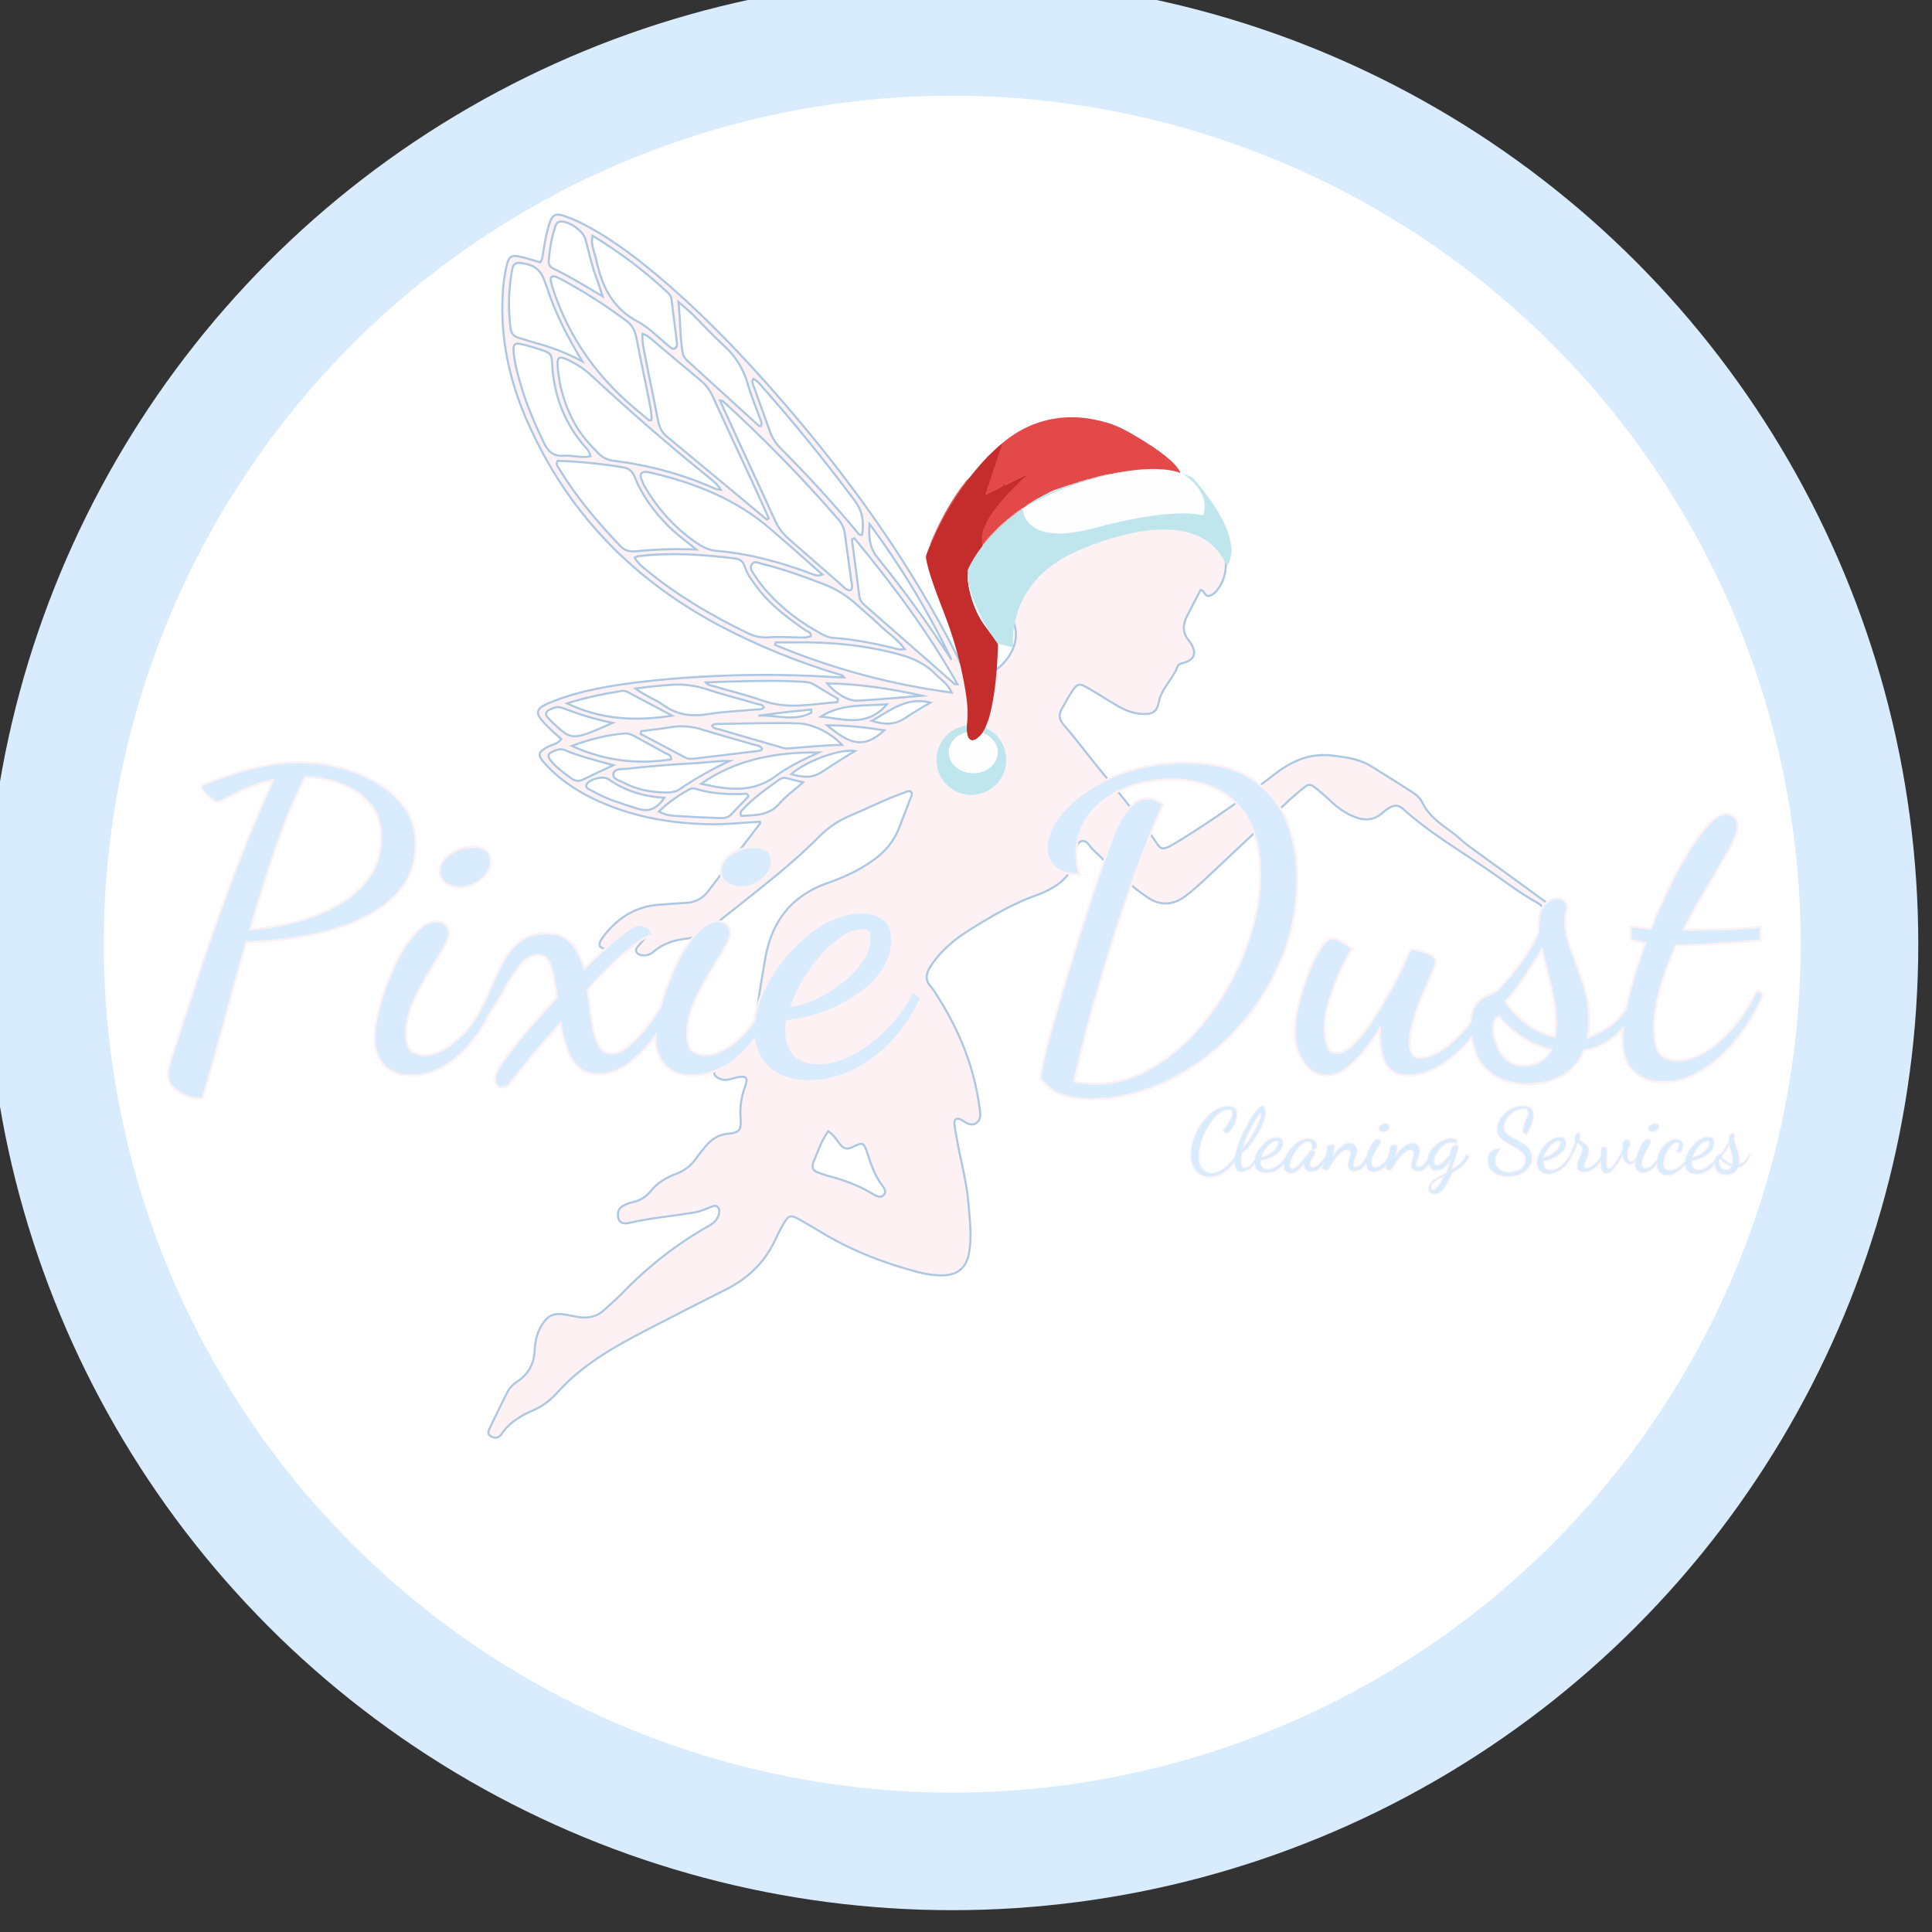 <?xml version="1.0" encoding="utf-8"?>
<!-- Generator: Adobe Illustrator 25.0.0, SVG Export Plug-In . SVG Version: 6.00 Build 0)  -->
<svg version="1.1" id="Layer_1" xmlns="http://www.w3.org/2000/svg" xmlns:xlink="http://www.w3.org/1999/xlink" x="0px" y="0px"
	 viewBox="0 0 1862.3 1862.3" style="enable-background:new 0 0 1862.3 1862.3;" xml:space="preserve">
<rect x="0" y="0" width="1862.3" height="1862.3" fill="#333333" stroke="none"/>
<style type="text/css">
	.st0{fill:#FFFFFF;stroke:#D9ECFD;stroke-width:113.326;stroke-miterlimit:10;}
	.st1{fill:#FEF1F4;stroke:#ACC7E2;stroke-width:2;stroke-miterlimit:10;}
	.st2{fill:#D9ECFD;stroke:#FEF1F4;stroke-miterlimit:10;}
	.st3{fill:#ACC7E2;stroke:#FDE1FF;stroke-miterlimit:10;}
	.st4{fill:#D9ECFD;stroke:#FEF1F4;stroke-width:2;stroke-miterlimit:10;}
	.st5{fill:#FEFEFE;}
	.st6{fill:#BFE6ED;}
	.st7{fill:#CFEFF5;}
	.st8{fill:#E6F5F7;}
	.st9{fill:#C42D2C;}
	.st10{fill:#D3F5FA;}
	.st11{fill:#D6F7FB;}
	.st12{fill:#D3F6FB;}
	.st13{fill:#D4F7FB;}
	.st14{fill:#CFF3F9;}
	.st15{fill:#D9F8FC;}
	.st16{fill:#D0F5FB;}
	.st17{fill:#D5F7FC;}
	.st18{fill:#D6F6FC;}
	.st19{fill:#D0F4FA;}
	.st20{fill:#E4494A;}
	.st21{fill:#E64B4C;}
	.st22{fill:#CBEFF4;}
	.st23{fill:#E0F7FA;}
	.st24{fill:#D5F5F9;}
	.st25{fill:#EFFCFD;}
	.st26{fill:#CFF2F6;}
	.st27{fill:#DAF2F6;}
	.st28{fill:#D5F2F5;}
	.st29{fill:#C0F3FA;}
	.st30{fill:#D8F7FC;}
	.st31{fill:#D3F5FB;}
	.st32{fill:#FEFDFD;}
	.st33{fill:#D7F6F9;}
	.st34{fill:#D3F5F8;}
	.st35{fill:#CAF2F8;}
	.st36{fill:#D0F2F4;}
	.st37{fill:#DCF1F4;}
	.st38{fill:#D9F0F2;}
	.st39{fill:#D9F4F7;}
	.st40{fill:#DEF0F3;}
	.st41{fill:#E2EDF0;}
	.st42{fill:#E1EFF0;}
	.st43{fill:#DFF2F4;}
	.st44{fill:#BE1615;}
	.st45{fill:#F9F7F7;}
	.st46{fill:#E3EDEF;}
	.st47{fill:#D3F2F6;}
	.st48{fill:#D6F0F3;}
	.st49{fill:#D9ECEF;}
	.st50{fill:#F8FCFC;}
	.st51{fill:#DAEEF1;}
	.st52{fill:#F0F8F8;}
	.st53{fill:#E9F7F8;}
	.st54{fill:#E0E7E9;}
</style>
<g>
	<circle class="st0" cx="917.9" cy="910.1" r="874.5"/>
	<path class="st1" d="M472.9,1384.3c4,2.6,7.9,2,10.6-2c7.5-11.3,18.6-17.7,30.7-23c8.6-3.8,16.2-9.4,22.5-16.4
		c26.5-29.8,61-47.8,95.7-65.6c22.7-11.7,45.4-23.3,68.2-34.8c21-10.6,36.8-26.2,46.8-47.6c2.5-5.5,5.3-11,8.4-16.2
		c4.4-7.2,6.4-7.8,13.7-3.8c8.5,4.7,16.8,9.7,25.2,14.7c28.5,16.9,59.1,28.5,91,36.8c7.1,1.9,14.3,2.9,21.6,3
		c15.6,0,24.3-6.9,26.9-22.3c2.7-15.8,0.6-31.6-0.7-47.3c-1.7-21.1-7.6-41.4-11.2-62.2c-0.8-4.8-2-9.5-2.3-14.4
		c-0.3-4.1,1.9-6.1,6.2-4.1c0.7,0.4,1.4,0.8,2.1,1.3c3.8,2.5,8,5.1,12.4,2.3c5.4-3.4,4.3-9.1,3.6-14.4
		c-5.1-38.9-19.2-74.4-40.2-107.3c-2.2-3.4-4.1-7.1-6.8-10c-6.2-6.7-4.5-12.9-0.2-19.7c9.5-14.7,22.5-25.5,37-34.6
		c20.9-13.1,42.2-25.8,65.7-34.1c4.2-1.5,8.3-3.3,12.2-5.4c13.5-7.3,23.2-17.5,25-33.6c0.5-4.7,0.3-11.2,5.3-12.7
		c5.1-1.6,7.8,4.7,11.1,7.9c13.5,12.9,26.4,26.3,41.2,37.8c3.8,3,7.7,5.9,11.8,8.6c11.8,7.8,23.5,7.6,35.1-0.6
		c8.9-6.4,16.8-14,24.8-21.5c25.4-23.9,50.8-47.8,76.2-71.6c3.5-3.3,7.3-6.5,11-9.6c8.5-7.1,8.8-7.1,17.4-0.1
		c4.4,3.6,8.6,7.4,12.7,11.3c5.6,5.3,12,9.7,19,13c10.6,5,21,5.8,30.5-3c1.8-1.6,3.8-3,5.9-4.3c4.6-3,9-3,13.3,0.8
		c24.4,22.1,52.7,38.9,79.6,57.2c16.8,11.4,32.7,24,50.6,33.7c2.7,1.5,4.7,4.3,7.1,6.6c1.6,1.8,3.4,3.4,5.3,4.8
		c1.7,1.1,4,1.5,5.6-0.2c1.9-2.1,0.2-3.7-1.3-5.1c-1.5-1.4-3.1-2.6-4.7-3.8c-25.9-18.9-51.7-37.7-77.7-56.5
		c-6.3-4.5-11.7-10.2-17.9-14.6c-11.2-8-22-15.6-28.2-28.7c-2.7-5.7-9-9.2-14.5-12.7c-11.2-7.3-22.7-14.2-34-21.4
		s-23.7-8.8-36.9-10.5c-22.8-2.9-40.3,5.1-57.9,18.8c-28.8,22.5-58.7,43.4-89.7,62.6c-20.5,12.6-17.6,10-29-6.3
		c-18.4-26.3-39.8-50.2-59.5-75.4c-7.7-9.9-15.6-19.8-23.8-29.3c-4.3-5-5.3-9.9-2-15.4s6.2-11.4,9.8-16.8c5.5-8,7.1-8.3,15.9-3.2
		c9.5,5.5,18.6,11.5,28.1,17c7.4,4.3,15.3,7.5,24.1,7.8c9.7,0.4,13.9-1.9,15.7-11.4c2.6-13.4,13.5-22,18-34.2
		c1.2-3.3,5.3-3.2,8.3-4.4c8.1-3.4,9.7-8.5,5.5-16.5c-0.7-1.4-1.6-2.8-2.7-4.1c-6.4-7.5-6.2-15.5-1.9-23.8s8.6-16.5,13.1-25.2
		c4,0.5,3.8,6.7,8.2,5.7c4.3-1,6.9-4.1,9.2-7.4c11.1-16,8.8-40-5.7-53.4c-10.8-9.8-21.3-19.7-30.7-31c-10.1-12.2-24.4-18.7-38.9-24
		c-19.1-7-38.8-11.9-59.3-12.2c-7.3-0.1-12.8-2.5-18.4-7.5c-22.2-20.1-44.1-17.8-62.5,5.8c-11.4,14.6-13.4,30.9-1.7,46
		c9.9,12.9,12,24.4,6.9,39.7c-5.6,17.1-2.5,34.5,5,50.9c2.8,6.3,5.5,12.6,7.8,19.1c9.8,26.5-17.8,52.6-38.2,54.7
		c-5.5,0.6-6.9-2.8-8.6-6.6c-10.3-22-21.8-43.4-34-64.5c-35.9-62.4-77.9-120.5-124-175.6c-39.9-47.6-81.8-93.3-128.7-134.1
		c-23.9-20.8-48.7-40.4-76.6-55.6c-5.3-2.9-10.8-5.6-16.4-7.9c-16.6-6.7-18.6-5.7-23.2,12.1c-1.8,7-2.9,14.3-4.1,21.5
		c-0.4,2.8-0.5,5.6-2.8,8.6c-5.7-1.7-11.4-3.6-17.2-5c-10.9-2.6-12.8-1.4-15.3,9.3c-2,9.1-3.2,18.4-3.6,27.7
		c-2.1,41.3,6.3,80.7,22.5,118.4c38.2,88.6,101.3,154.4,186.3,199.6c37,19.5,75.7,35.3,115.8,47.3c1.5,0.4,3.2,0.5,4.6,2.8
		c-5.1-0.2-9.8-0.3-14.4-0.6c-45.3-2.7-90.7-2.4-136,0.7c-22.7,1.6-45.3,3.8-67.7,7.2c-21.2,3.3-42.3,7.8-62.4,15.7
		c-18.3,7.2-19,10.8-4.9,24.7c4,4,8.2,7.6,12.8,11.7c-4,5.3-10.2,5.6-14.9,8.4c-7.1,4.4-8,7-2.5,13.4c13.4,15.6,30.1,27,48.6,35.9
		c35,16.8,72.2,23.5,110.8,24.4c16.5,0.4,32.9-1.6,49.3-2.4c0.2,0.8,0.5,1.4,0.4,1.5c-16.7,21.9-33.5,43.7-50.3,65.6
		c-4.9,6.6-12.5,10.7-20.8,11.1c-9.3,0.6-18.6,1.1-27.9,1.9c-22.9,2.1-40.2,14-53.3,32.1c-5,6.9-2.7,10.4,5.8,10.4
		c10.4,0.1,19-3.5,24.4-13c2-3.5,3.7-7.4,8.4-8.1c2.5-0.4,4.9,0.1,6.5,2.4c1.4,2.1,0.2,3.9-1.2,5.4c-3,3.4-6,6.6-8.8,10
		c-1.5,1.8-3.5,3.7-2,6.4c1.3,2.3,3.8,2.9,6.3,3.1c3.7,0.3,7.3-1,10-3.5c9-7.7,19.5-11.2,31.1-12.5c9.5-1.1,17.8-5.3,25.2-11.3
		c35.1-28.8,72-55.3,104-87.8c8.7-8.6,19-15.4,30.3-20c16.8-7.1,33.1-15.3,50.3-21.5c2.2-0.8,4.3-2.1,6.8-1.7c2.7,2.9,0.5,5.5-0.4,8
		c-3.4,9.1-7,18.2-10.5,27.3c-5.1,13.3-13.9,23.5-25.5,31.7c-13.3,9.5-28.2,16.2-43.5,21.6c-35.1,12.3-53.9,37.1-60.1,72.8
		c-2.9,16.8-5.8,33.5-8.1,50.4c-1.8,13-7,23.8-17,32.5c-7.5,6.8-14.6,14-21.2,21.7c-4.8,5.4-3.4,9.2,3.4,11.6
		c5.5,2,10.4-0.5,15.4-1.6c9.4-2,11.3-0.1,8,9.1c-3.7,9.9-5.1,20.5-4.2,31c0.9,10.4-1.6,13.3-11.9,14.1c-9.3,0.8-16,5.2-21.7,11.9
		c-3.4,4-6.6,8.2-9.7,12.4c-4.4,6.4-10.7,11.3-17.9,14c-10,3.7-19,8.8-25.8,17.4c-4.4,5.4-10.6,9.1-17.4,10.4
		c-2.8,0.6-5.4,1.6-8,2.9c-5,2.5-6.8,6.9-5.5,12.2c1.5,6,6.5,5.7,10.8,4.7c21-4.9,42.5-6.4,63.6-10.2c5.1-0.9,10-3.3,14.9-5.1
		c2.3-0.8,4.8-2,6.7,0.2c1.7,1.9,1.5,4.5,0.9,6.9c-1.3,5.1-4.7,8.3-9.1,10.8c-31.1,17.6-59.4,39.6-84.2,65.4
		c-5.3,5.5-11.3,10.5-16.9,15.7c-7.4,7-16.2,8.7-25.9,7c-4-0.6-8-1.6-12-2.2c-11.5-1.8-17.1,0.9-23.1,11c-4.2,7.2-6,15.2-6.3,23.3
		c-0.6,13.2-6.1,23.3-17.1,30.4c-5,3.2-8.2,7.6-10.7,12.9c-4.9,10.2-10.1,20.3-15,30.6C471.2,1378.5,469.1,1381.9,472.9,1384.3z
		 M852.5,703.9c-20.3,18.7-33.6,13.1-55.3-4.8C816,699.2,833.3,701,852.5,703.9z M811.7,718.1c-18.5,0.1-35.7,2.2-52.9,3.4
		c-2.3,0.2-4.8-0.8-7.1-1.5c-19.4-5.6-38.8-11.1-58.2-16.9c-2.5-0.7-5.8-0.5-7.1-3.7c2-2,4.5-1.5,6.8-1.5
		c25.4-0.4,50.8-1.5,76.3-0.6C783,697.8,800.3,705.8,811.7,718.1L811.7,718.1z M781.9,684c0.1,1,0.1,1.9,0.2,2.9
		c-16.3,9.1-34.2,1.9-51,3c8.4-1.1,16.8-2.3,25.2-3.3C764.8,685.6,773.3,684.9,781.9,684L781.9,684z M654.8,760.9
		c-3.9,2.6-8.3,3.1-12.8,3c-14.4-0.1-28.2-2.7-41-9.6c-3.8-2-10.3-3.2-9.8-7.8c0.6-5.9,7.5-5,12-5.4c20.9-2.1,41.9-4.2,62.9-5.2
		c12.4-0.6,24.6-2.5,37.2-2.4C686.4,741.4,670.1,750.5,654.8,760.9z M675.9,755.5c33.8-23.7,71.9-30.5,113.3-30.2
		c-15.2,7.1-29.2,13.6-41.5,22.8C725.2,764.9,700.8,761.2,675.9,755.5L675.9,755.5z M646.9,732c-33.1,5.2-64.9,1.1-95.7-13
		c16.9-6.2,33.8-10.8,51.6-12c3.3-0.2,6.3,1.3,9.1,2.8c9.9,5.4,19.9,10.7,29.7,16.3C643.8,727.2,647.3,727.6,646.9,732L646.9,732z
		 M660.9,730.4c-14.5-7.6-29-15.3-43.4-23c0.2-0.9,0.3-1.8,0.5-2.6c9.4-1.2,18.9-2.2,28.3-3.8c10.4-1.7,21.1-0.9,31.1,2.4
		c16.2,5.1,32.6,9.4,48.9,14.3c2.9,0.8,6.4,0.8,8.3,3.9c-0.6,2.1-2.4,2.1-3.9,2.3c-20.1,2.4-40.2,4.8-60.2,7.2
		C667.2,731.4,663.9,731.9,660.9,730.4L660.9,730.4z M854.9,678.9c-19,22.4-41.7,14.2-63.6,11.8
		C810.8,678.2,832.8,680.6,854.9,678.9L854.9,678.9z M791.9,744.3c-9.4,6.2-18.9,4.9-29.2,1.9c14.1-12.6,47.1-24.7,61.4-22.3
		C812.9,730.9,802.3,737.4,791.9,744.3L791.9,744.3z M714.5,786.5c-1.3-2.8-0.3-4.1,0.7-5.4c10.3-11.5,22.9-20.2,35.3-29.2
		c2.3-1.7,4.8-2.6,7.9-1.8c4.9,1.4,9.9,2.6,15.8,4c-8.1,7.1-16.4,13-22.9,20.5C740.9,786.6,727.5,785.6,714.5,786.5L714.5,786.5z
		 M652.8,786.6c-5.4-0.4-11.2-0.7-17.7-4.3c9.4-9.3,19.4-15.9,29.8-21.7c2.6-1.5,5.6-0.3,8.3,0.5c14.2,4,28.7,4.7,43.3,4.2
		c1.8-0.1,4.1-0.9,5,2.3c-5.4,5.7-11.1,11.5-16.6,17.3c-3.1,3.3-6.9,3.9-11.1,3.7C680.3,788,666.5,787.5,652.8,786.6L652.8,786.6z
		 M567.2,760.5c-1.8-1-3-2.7-1.4-5c3.6-4.9,15.8-7.9,20.9-4.3c15.6,11,33.1,16.5,53.7,17.8c-7.5,10.9-15.3,14.1-26.2,10.4
		c-10.4-3.5-20.9-6.4-30.9-10.8C577.8,766.2,572.5,763.3,567.2,760.5L567.2,760.5z M534.5,723.7c3.1-1.2,6.3-2.1,9.4-0.9
		c14.8,6.3,30.3,10.1,47.3,14.8c-10.6,5-19.7,9.2-28.7,13.6c-4,2-7.7,2-11.4-0.6c-6.9-5-13.8-10-19.4-16.4
		C527.1,728.8,527.8,726.2,534.5,723.7L534.5,723.7z M533.4,682.5c3-1.2,6.4-1.1,9.4,0.1c15.5,6.1,31.5,10.9,47.8,14.2
		c-6.6,2.9-11.3,5-16.1,7c-24.6,10.3-26.4,7.3-44.3-9.7C524.1,688.3,525.3,685.3,533.4,682.5L533.4,682.5z M604.5,666.8
		c14.5,7.6,28.9,15.4,43.4,23.1c-34.5,5.3-67.7,4.2-101.3-11.9c18.3-5.8,35.1-9.1,52-11.9C600.6,665.7,602.7,666,604.5,666.8
		L604.5,666.8z M647.2,660.1c11.7-0.8,23.4,0.7,34.4,4.4c15.7,5.2,31.8,9.2,47.6,13.9c2.5,0.7,5.7,0.4,7.2,3.5
		c-2.2,2.4-5.2,1.8-7.8,2c-15.3,1.5-30.7,1.9-45.7,4.4c-16,2.7-30.1,1-43.5-8.7c-7.7-5.5-16.9-8.5-26.8-15.9
		C625.8,661.9,636.4,660.8,647.2,660.1L647.2,660.1z M772.3,657.1c4,0.2,8.1,0.3,11.7,2.4c7.9,4.7,15.9,9.4,23.8,14.2l-0.6,3.1
		c-23.8,1.7-47.4,7.3-71.4-1.2c-15.2-5.4-31-9.2-46.5-13.8c-2.8-0.8-6-0.7-9-3.9c8-0.3,14.8-0.8,21.6-0.9
		C725.5,656.5,748.9,655.7,772.3,657.1L772.3,657.1z M888.8,670.6c-20.7,1.7-41.4,3.7-62.2,4.8c-9,0.5-21.3-7.1-29.3-16.7
		C829,659.3,858.9,663.9,888.8,670.6L888.8,670.6z M623.9,550.2c-4.3-3.5-8.8-6.9-12.2-12.6c2.1-0.9,2.8-1.5,3.6-1.5
		c31.1-3.7,62.1-1.6,93,2.2c4.8,0.6,8,2.7,9.6,7.8c2.4,7.9,7.5,14.2,12.4,20.7c12.6,16.7,29.2,29,46.2,40.8c2,1.4,5.7,1.6,5,5.6
		c-4.4,1.8-8.8,1.3-13.2,1.2c-8.9-0.1-17.8-0.8-26.7-0.1c-7.3,0.6-14.5-0.8-21-4.1C686.2,593.6,653.5,574.4,623.9,550.2L623.9,550.2
		z M689.9,471.3c-31.7-14.2-64.8-23-99.3-27.3c-5.2-0.7-10.1-3.2-13.7-7c-8.4-8.3-16.2-17.1-22.1-27.3
		c-10.1-17.6-16.1-37.4-17.3-57.7c-0.5-7.6,1.7-8.8,8.6-5.7c8.9,3.9,17.1,9.3,24.3,16c36.2,33.7,73.5,66.1,112,97.2
		c4.3,3.4,8.7,6.8,12.4,12.5C692.1,471.6,690.9,471.7,689.9,471.3L689.9,471.3z M617.9,460.8c-1.3-4,0.7-6.2,5-5.9
		c1.6,0.2,3.2,0.4,4.8,0.8c42.6,10,82.6,25.7,116,55.1c7,6.1,14.1,12.1,21.1,18.3c9,7.9,17.9,15.9,28,24.8c-4.9,1.7-7.1,0.4-9.3-0.4
		c-30.1-11.2-60.7-19.9-92.9-22.5c-7.5-0.6-13.9-4-20-8.2c-19.3-13.5-35.5-31-47.6-51.2C620.9,468.3,619.2,464.6,617.9,460.8
		L617.9,460.8z M621.9,343.6c-1.3-6.9-3.2-13.9-2.5-21.8c4.8,1.5,7.4,4.1,10.1,6.4c15.2,12.8,30.3,25.7,45.6,38.3
		c5.3,4.4,9.5,10,12.2,16.3c13.1,28.7,26.5,57.3,39.8,86c4.7,10.2,9.3,20.5,13.9,30.8l-1.9,1.2c-32-26.7-64.1-53.3-96.2-79.9
		c-4.9-4.1-7.4-9.1-8.6-15.4C630.4,384.8,625.9,364.2,621.9,343.6L621.9,343.6z M694,386c1.7,0.2,2.2,0.2,2.5,0.4
		c39.5,35.9,76.9,74.2,111.8,114.5c3.4,4,5.6,9,6.1,14.2c2,15.2,4.3,30.4,6.3,45.7c0.4,2.6,1.7,5.5-0.7,8.1c-4.3,0.6-6.4-2.9-9-5.1
		c-17.1-14.8-34-29.9-51.1-44.7c-5.5-4.8-9.9-10.7-12.8-17.4c-11.5-25.4-23.4-50.7-35-76C706.1,412.7,700.2,399.6,694,386L694,386z
		 M827.5,584.3c6.2,5.8,13,11,19,17c7.9,7.9,17.8,13.8,25.7,24.5c-3.5,0.1-4.7,0.5-5.8,0.2c-20.8-5.3-41.8-9.7-63.3-11.1
		c-4.5-0.3-8.6-2.3-12.5-4.5c-12-6.8-23.5-14.2-34-23.3c-11.1-9.6-21.2-20-29.1-32.4c-2.1-3.3-5.6-7.1-2.6-11
		c2.6-3.5,6.9-0.8,10.2,0c19.7,4.7,38.7,11.7,57.6,18.9C805.7,567.4,817.5,574.8,827.5,584.3L827.5,584.3z M539.3,452.3
		c-1.3-2.2-4-4.3-1.7-8.1c21.3,0.7,42.5,2.8,63.5,6.4c6,1,8.8,4.4,11,9.8c7,17.5,18.1,32.3,31.2,45.8c7.9,8,16.9,14.7,28,23.5
		c-19.4-0.8-38.8-0.3-58.2,1.7c-6.3,0.6-10.8-0.6-15.1-5C576.1,503.4,555.6,479.4,539.3,452.3L539.3,452.3z M503.4,375.6
		c-3.6-11.6-7-23.3-8.2-35.5c-0.9-8.8,0.8-10.2,9.6-7.9c5.5,1.4,10.9,3.1,16.3,4.8c10.2,3.3,10.6,4.3,11.2,14.5
		c1.5,28.4,10.9,53.8,28.8,75.9c2.8,3.4,6.6,6,8.2,12.4c-9.2,2-17.6-1.2-25.9-0.5c-9.7,0.8-14.9-3.9-18.9-12
		C516.5,410.5,508.9,393.5,503.4,375.6L503.4,375.6z M526.9,276.2c8.2,25.5,20.4,49.2,34.4,72.1c-14-7.5-28.9-13.4-44.3-17.5
		c-5.8-1.6-11.6-3.6-17.4-5.3c-4.4-1.3-6.7-4.1-7.4-8.6c-2.6-19.3-2-38.9,1.7-58c0.8-4.2,3.2-5.9,7.8-5.4c13.4,1.5,20,6.6,23.9,19.3
		C526.1,274,526.6,275.1,526.9,276.2L526.9,276.2z M530.9,270.7c-0.7-4,1.6-5.1,5.1-3.8c1.9,0.7,3.7,1.6,5.5,2.6
		c21.8,11.7,42.6,25,62.4,39.9c5.6,4.2,8.2,9.4,9.5,16.1c3.7,19.5,8,38.8,11.8,58.3c1.4,7,3,14,2.8,21.1c-1.5,0.2-2.1,0.4-2.3,0.3
		c-4.6-3.8-9.3-7.7-13.9-11.6c-36.2-30.4-62.6-67.5-77.9-112.4C532.6,277.7,531.6,274.2,530.9,270.7L530.9,270.7z M564.2,230.4
		c3.5,12.4,6,25.1,10.6,37.2c2,5.2,3.5,10.5,6.1,18.1c-17.3-10.4-32.4-19.4-48.2-27.2c-2.6-1.3-4.2-4.1-3.8-7.1
		c1-11.3,2.7-22.4,6.4-33.2c0.8-2.4,2-4.4,4.9-4.6C548.5,213,561.9,222.3,564.2,230.4L564.2,230.4z M644.1,282.4
		c1.8,1.7,2.9,4,3.2,6.4c1.7,13.6,3.5,27.3,5.1,40.9c0.3,2.3,0.6,5.1-2.2,6.3c-2.2,0.9-3.8-1-5.3-2.3c-10.1-8.1-19.2-17.9-30.5-23.9
		c-21.9-11.7-32.6-30.4-38.2-53.2c-0.5-1.5-0.9-3.1-1.2-4.7c-1.1-7.4-5.8-14.2-3.9-24.7C597.3,243,621.8,261.5,644.1,282.4
		L644.1,282.4z M697.8,333.2c11,10.1,18.7,21.9,22.8,36.4c3.2,11.3,7.8,22.1,11.7,33.1c0.9,2.5,2.7,5,1.2,7.9
		c-0.8-0.1-1.9,0.1-2.3-0.4c-22.7-20.7-45.4-41.3-68.1-62c-2.5-2.2-4.4-4.7-5-8c-2.7-15.4-2.2-30.9-4.1-49.2
		c6.1,5.4,10.1,8.6,13.8,12.2C677.7,313.3,687.4,323.6,697.8,333.2L697.8,333.2z M831,515.5c-2.7,0.5-3.6-1-4.5-2.2
		c-23.5-28.5-48.6-55.5-74.5-81.7c-4.5-4.6-8-10.2-10.1-16.4c-5.1-14.1-10.2-28.2-15.2-42.3c-0.9-2.4-2.5-4.9-0.5-7.7
		c3.9,1.8,6,4.8,8.4,7.5C766,408.1,795.8,445,824.2,483C832,493.5,832.7,504,831,515.5z M917.2,636c-21.9-34-45.7-66.8-71.2-98.3
		c-8.2-10-8.7-20.8-7.9-32.7C868.6,546.1,895.1,590,917.2,636L917.2,636z M920.1,659.3c-28.9-25.4-57.9-50.7-86.8-76.1
		c-2.5-2.2-4.5-4.7-4.9-8.1c-2.4-18.4-4.8-36.8-7.2-55.2l2.3-1.1c36.5,44.1,70.8,89.8,99.4,140.7
		C920.9,659.4,920.3,659.5,920.1,659.3L920.1,659.3z M747,621.6l0.8-2.4c6,0,12.1,0.1,18.1,0c33.8-0.5,67,2.5,99.9,11.3
		c14.2,3.8,26.5,9.4,36.6,20c4.6,4.8,10.9,8.1,15,17.1C858.8,659.9,801.5,644.4,747,621.6z M872.6,692.1c-9.5,6.3-19.3,7-32.2,2.7
		c18.5-10.4,33.6-23.3,56.4-17.6C888,682.5,880.1,687,872.6,692.1L872.6,692.1z M788.2,1130.1c-4.7-1.7-6.1-4.9-4.2-9.6
		c4.1-10,7.5-20.4,14.3-30.1c5.8,3.8,8.1,8.6,11.4,12.6c3.7,4.5,7.1,5.3,12.5,2.5c9.5-4.9,10.7-4.1,14.1,6.7
		c3.1,9.7,6.4,19.1,12.1,27.7c2.3,3.5,7.1,7.9,3.6,11.8c-3.9,4.3-9.1,0-13-2.2c-13.1-7.5-27.1-12.6-41.6-16.2
		C794.2,1132.3,791.2,1131.3,788.2,1130.1L788.2,1130.1z"/>
	<g>
		<path class="st2" d="M1413.3,1112.5c-0.8,2.3-2,4.4-3.5,6.3c-1.5,1.8-3.1,3.5-5,4.8c-1.7,1.2-3.4,2.3-5.3,3.1
			c1.2-3.2,2.3-6.4,3.2-9.5c1-3.1,1.7-5.8,2.3-8.1c0.5-1.6,0.7-3.3,0.8-5c-0.5-0.1-1-0.2-1.4-0.3c-0.4,0-0.7-0.1-1.1-0.1
			c-1.3-0.1-2.5,0.6-3.3,1.6c-1,1.5-1.7,3.2-2,5c-0.1,0.3-0.1,0.7-0.2,1.1s-0.2,0.8-0.3,1.2c-1.9,2.7-4.1,5.2-6.5,7.5
			c-2.3,2.1-4.2,3.1-5.8,3.1c-0.7,0-1.4-0.3-1.9-0.9c-0.6-0.7-0.8-1.7-0.8-2.6c0.1-2,0.5-3.9,1.4-5.7c1-2.2,2.2-4.2,3.7-6.1
			c1.5-1.9,3.3-3.5,5.4-4.8c1.9-1.2,4.1-1.9,6.4-1.9c0.7,0,1.4,0.1,2.1,0.3c0.7,0.3,1.3,0.7,1.7,1.2c0.3-0.2,0.5-0.4,0.8-0.7
			c0.4-0.4,0.6-1,0.6-1.6c0-0.9-0.6-1.8-1.4-2.2c-1.2-0.7-2.6-1.1-4.1-1c-2.7,0-5.4,0.6-7.8,1.7c-2.8,1.2-5.4,2.8-7.6,4.8
			c-2.3,2-4.3,4.4-5.8,7.1c-1.3,2.2-2,4.7-2.2,7.2c-1.2,1.8-2.6,3.5-4.2,5c-1.1,1.1-2.6,1.8-4.2,1.9c-0.5,0-1-0.2-1.4-0.6
			c-0.5-0.5-0.7-1.2-0.6-1.9c0-1.3,0.3-2.6,0.8-3.8c0.5-1.3,1.1-2.7,1.7-4.2c0.6-1.5,0.9-3.1,0.8-4.8c0-2-0.6-3.9-1.7-5.4
			c-1.3-1.7-3.3-2.6-5.4-2.5c-2,0-4,0.6-5.7,1.7c-2,1.2-3.8,2.6-5.5,4.3c-1.7,1.7-3.4,3.6-4.8,5.6c0.4-1.7,0.8-3.2,1.1-4.5
			c0.2-1,0.3-2,0.4-3c0-1.7-1-2.5-3-2.5c-0.9,0-1.8,0.2-2.6,0.7c-0.7,0.4-1.3,0.8-1.8,1.4c0,2-0.3,4.1-0.8,6c-0.3,1.2-0.7,2.4-1,3.5
			l0,0c-1.4,2.7-3.3,5.2-5.5,7.2c-2.3,1.9-4.4,2.9-6.3,2.9c-1,0.1-2-0.2-2.8-0.9c-0.7-0.6-1-1.8-1-3.6c0-2,0.5-4,1.3-5.9
			c0.9-2.1,1.9-4.1,3.1-6c1.2-1.9,2.2-3.6,3.1-5.1c0.7-1,1.2-2.1,1.3-3.3c0-0.7-0.2-1.4-0.8-1.8c-0.5-0.4-1.1-0.6-1.8-0.6
			c-1.4,0.1-2.8,0.7-3.7,1.8c-1.4,1.4-2.6,3-3.5,4.7c-1.1,2-2.1,4-2.8,6.2c-0.6,1.6-1.1,3.2-1.6,4.9l0,0c-0.5,0.9-1.1,1.8-1.6,2.6
			c-1.2,1.8-2.6,3.5-4.2,5c-1.1,1.1-2.6,1.8-4.2,1.9c-0.5,0-1-0.2-1.4-0.6c-0.5-0.5-0.7-1.2-0.6-1.9c0-1.3,0.3-2.6,0.8-3.8
			c0.5-1.3,1.1-2.7,1.7-4.2c0.6-1.5,0.9-3.1,0.8-4.8c0-2-0.6-3.9-1.7-5.4c-1.3-1.7-3.3-2.6-5.4-2.5c-2,0-4,0.6-5.7,1.7
			c-2,1.2-3.8,2.6-5.5,4.3c-1.7,1.8-3.4,3.6-4.8,5.6c0.4-1.7,0.8-3.2,1.1-4.5c0.2-1,0.3-2,0.4-3c0-1.7-1-2.5-3-2.5
			c-0.9,0-1.8,0.2-2.6,0.7c-0.7,0.3-1.3,0.8-1.8,1.4c0,2-0.3,4.1-0.8,6c-0.2,0.8-0.4,1.7-0.7,2.5c-1.6,3.2-3.8,6-6.5,8.4
			c-2.5,2-4.4,3-5.7,3c-0.8,0.1-1.5-0.3-1.9-1c-0.4-0.6-0.6-1.3-0.6-2.1c0-1,0.3-2.1,0.7-3c0.5-1.1,1.1-2.1,1.7-3.1
			c0.7-1,1.2-2,1.7-2.9c0.4-0.7,0.7-1.4,0.7-2.2c0-0.6-0.3-1.2-0.8-1.5c-0.6-0.4-1.2-0.7-1.8-0.9c-0.4-0.1-0.7-0.2-1-0.3
			c-0.1,0-0.3-0.1-0.3-0.1c-0.3,0-0.6,0.2-0.7,0.4c-1.1,1.4-2.3,3.1-3.8,5.1c-1.5,2-3,4-4.6,5.9c-1.4,1.8-3,3.4-4.8,4.8
			c-1.2,1.1-2.7,1.8-4.3,1.9c-1.3,0-1.9-0.9-1.9-2.7c0-1.8,0.4-3.6,1-5.4c0.7-2.1,1.7-4.1,2.8-6.1c1.2-2,2.5-3.9,4-5.7
			c1.4-1.6,3-3,4.7-4.2c1.4-1,3.1-1.6,4.8-1.6c1.5,0,2.4,0.5,2.9,1.4c0.5,1,0.7,2,0.7,3.1c0,0.5,0,1.1-0.1,1.6
			c-0.1,0.5-0.2,1-0.3,1.5c1.3,0.3,2.7,0.1,3.8-0.6c1.1-0.7,1.7-2,1.6-3.3c0-2-0.9-3.8-2.6-4.9c-1.8-1.3-4-1.9-6.2-1.9
			c-2.4,0-4.8,0.6-7,1.7c-2.4,1.2-4.6,2.7-6.5,4.5c-2,1.8-3.9,3.9-5.4,6.2c-1.5,2.1-2.7,4.3-3.6,6.6l0,0c-0.8,1-1.6,2-2.5,3
			c-2,2.1-4.3,3.9-6.8,5.3c-2.2,1.3-4.6,2-7.2,2c-1.3,0.1-2.6-0.2-3.7-0.8c-0.8-0.5-1.5-1.2-1.9-2c-0.4-0.7-0.6-1.5-0.7-2.2
			c-0.1-0.5-0.1-1-0.1-1.5c0-0.4,0-0.8,0-1.2c0-0.2,0.1-0.5,0.1-0.7c2.6-0.3,5.2-0.9,7.6-1.8c2.5-0.9,4.8-2.1,6.9-3.6
			c2-1.3,3.7-3,5-5c1.2-1.8,1.9-3.9,1.9-6c0-2.3-0.7-3.8-2-4.5c-1.3-0.7-2.7-1.1-4.2-1.2c-2.8,0-5.5,0.8-7.8,2.3
			c-2.7,1.6-5.1,3.6-7.1,6c-2.1,2.4-3.8,5-5.1,7.9c-0.8,1.8-1.4,3.6-1.7,5.5v0c-1.3,2.1-2.8,3.9-4.6,5.6c-1.2,1.2-2.7,1.9-4.4,2
			c-1.1,0-2-0.5-2.6-1.4c-0.8-1.3-1.1-2.9-1-4.5c0-1.3,0.1-2.5,0.3-3.8c0.2-1.4,0.4-2.8,0.6-4.2c2.7-2.1,5.2-4.5,7.3-7.2
			c2.3-2.8,4.4-5.7,6.3-8.8c1.8-2.9,3.5-5.9,4.9-9c1.3-2.6,2.3-5.3,3.2-8.1c0.7-1.9,1.1-3.9,1.2-6c0-1-0.2-2-0.5-2.9
			c-0.3-1-0.7-1.9-1.2-2.7c-0.4-0.7-1.1-1.1-1.9-1.2c-1.1,0-2.5,0.9-4.2,2.8c-2.1,2.4-4,4.9-5.7,7.6c-2,3.2-4.1,6.7-6.1,10.7
			s-3.8,7.9-5.5,12.1c-1.6,3.8-2.9,7.8-4,11.8c-0.3,1.3-0.6,2.5-0.8,3.6c-1.4,2.4-3,4.6-4.9,6.7c-2.4,2.7-5.2,4.9-8.3,6.7
			c-2.8,1.6-5.9,2.5-9.1,2.6c-2.6,0.1-5.1-0.7-7.1-2.3c-1.8-1.6-3.2-3.7-3.9-6c-0.8-2.5-1.2-5.1-1.2-7.8c0-3.9,0.6-7.9,1.7-11.7
			c1.1-4.1,2.7-8.1,4.6-12c1.8-3.7,4.1-7.2,6.6-10.5c2.1-2.9,4.7-5.4,7.6-7.5c2.2-1.7,4.9-2.7,7.7-2.8c1.1-0.1,2.1,0.2,3,0.9
			c0.6,0.7,0.9,1.5,0.8,2.4c-0.1,1.4-0.4,2.7-0.9,4c-0.7,1.6-1.5,3.1-2.4,4.6c-1,1.6-2,3-3.1,4.4c-1.1,1.4-2,2.6-2.9,3.5
			c0.4,0.8,1,1.5,1.7,2c0.5,0.4,1.1,0.6,1.8,0.6c1.5-0.1,2.9-0.8,3.8-1.9c1.4-1.4,2.5-3,3.4-4.8c1-1.9,1.8-4,2.4-6.1
			c0.6-1.8,0.9-3.8,0.9-5.7c0-2.8-0.8-4.8-2.5-6c-1.9-1.2-4.1-1.8-6.3-1.7c-3.6,0-7.2,1-10.4,2.8c-3.7,2-7,4.5-9.8,7.5
			c-6.4,6.7-11.1,14.8-13.8,23.7c-1.3,4.4-2,8.9-2,13.5c0,3.4,0.6,6.8,1.9,10c1.2,3.2,3.3,5.9,6,7.9c3.1,2.1,6.8,3.2,10.6,3.1
			c3.9,0,7.8-1,11.2-2.8c3.5-2,6.7-4.5,9.4-7.6c1.1-1.2,2.1-2.5,3.1-3.8c0,0.1,0,0.3,0,0.4c-0.1,2.2,0.5,4.4,1.6,6.3
			c1,1.8,2.9,2.7,5.6,2.7c3.3,0,6.4-1.5,9.4-4.4c1-1,1.9-2,2.7-3.1c0.3,2.2,1.3,4.2,2.8,5.7c1.9,2,4.7,2.9,8.4,2.9
			c3.1,0,6.2-0.7,9-2.1c3-1.5,5.7-3.5,8-5.9c0,0.3,0,0.6,0,0.8c-0.4,3.7,2.4,7.1,6.1,7.4c0.3,0,0.6,0,0.9,0c2.2,0,4.4-0.9,6.1-2.4
			c2.3-2,4.4-4.1,6.2-6.4v0.4c0.1,1.7,0.8,3.4,1.9,4.8c1.3,1.5,3.2,2.4,5.2,2.2c2.3,0,4.5-0.7,6.4-2c1.8-1.2,3.5-2.6,4.9-4.3
			c-0.4,0.8-0.7,1.7-1,2.6c0.6,0.9,1.5,1.5,2.5,1.9c1,0.4,2,0.6,3.1,0.6c1.1-1.8,2.3-3.8,3.8-6.1c1.5-2.3,3-4.4,4.7-6.5
			c1.5-1.9,3.2-3.7,5.2-5.2c1.5-1.3,3.3-2,5.2-2.1c1.6-0.1,2.9,1.1,3,2.7c0,0.2,0,0.4,0,0.7c0,1.3-0.2,2.5-0.6,3.7
			c-0.4,1.3-0.8,2.6-1.2,3.9c-0.4,1.2-0.6,2.4-0.6,3.6c0,1.6,0.6,3.1,1.7,4.2c1.4,1.2,3.2,1.8,5.1,1.7c2.2,0,4.4-0.7,6.2-2.1
			c1.8-1.4,3.4-3.1,4.7-5.1c0,0.2,0,0.3,0,0.5c0,2,0.6,3.9,1.9,5.3c1.4,1.5,3.5,2.4,5.6,2.2c3.7-0.1,7.2-1.6,9.8-4.2
			c0.6-0.5,1.1-1,1.6-1.6c-0.3,0.7-0.5,1.3-0.7,2c0.6,0.9,1.5,1.5,2.5,1.9c1,0.4,2,0.6,3.1,0.6c1.1-1.8,2.3-3.8,3.8-6.1
			s3-4.4,4.7-6.5c1.5-1.9,3.2-3.7,5.2-5.2c1.5-1.3,3.3-2,5.2-2.1c1.6-0.1,2.9,1.1,3,2.6c0,0.2,0,0.5,0,0.7c0,1.3-0.2,2.5-0.6,3.7
			c-0.4,1.3-0.8,2.6-1.2,3.9c-0.4,1.2-0.6,2.4-0.6,3.6c0,1.6,0.6,3.1,1.7,4.2c1.4,1.2,3.2,1.8,5.1,1.7c2.2,0,4.4-0.7,6.2-2.1
			c1.6-1.3,3.1-2.8,4.3-4.5c0.3,1.4,0.9,2.7,1.8,3.7c1.3,1.6,3.3,2.5,5.4,2.4c2.4-0.1,4.8-0.9,6.7-2.5c2.3-1.8,4.4-3.9,6.2-6.2
			c-0.5,2-1,3.9-1.6,5.7c-0.6,1.8-1.2,3.4-1.8,4.9c-1.9,0.9-3.8,1.9-5.8,2.9c-1.9,1-3.8,2.1-5.6,3.4c-1.6,1.1-3,2.4-4.2,4
			c-1,1.4-1.6,3.1-1.6,4.9c-0.1,1.6,0.5,3.2,1.8,4.2c1.2,0.8,2.5,1.3,3.9,1.3c2.4,0,4.8-1,6.5-2.8c2.3-2.2,4.2-4.7,5.7-7.4
			c1.9-3.3,3.5-6.7,5-10.2c2.1-1,4.2-2.2,6.1-3.6c2.3-1.6,4.3-3.5,6.2-5.6c1.9-2.1,3.3-4.5,4.2-7.1L1413.3,1112.5z M1218.5,1110
			c1-1.8,2.3-3.4,3.7-5c1.2-1.4,2.6-2.6,4.2-3.7c1.2-0.9,2.6-1.3,4.1-1.4c0.4,0,0.8,0.1,1.1,0.3c0.3,0.4,0.4,0.8,0.3,1.3
			c0,1.7-0.6,3.3-1.6,4.7c-1.1,1.6-2.5,3.1-4.1,4.3c-1.6,1.3-3.4,2.4-5.2,3.2c-1.5,0.8-3.2,1.3-4.9,1.5
			C1216.6,1113.5,1217.5,1111.7,1218.5,1110L1218.5,1110z M1201.3,1097.2c1.3-3.2,2.7-6.1,4.2-9s2.8-5.3,4.2-7.6
			c1.1-1.8,2.3-3.5,3.5-5.2c1-1.3,1.7-1.9,2.2-1.9v0.2c-0.1,1.5-0.5,3.1-1,4.5c-0.7,2.2-1.5,4.3-2.5,6.4c-1.1,2.4-2.3,4.8-3.8,7.4
			c-1.5,2.5-3,5-4.8,7.5c-1.7,2.4-3.5,4.7-5.5,6.8C1198.9,1103.5,1200,1100.4,1201.3,1097.2z M1385.4,1143.9
			c-1.8,1.9-3.2,2.9-4.2,2.9c-0.5,0-0.9-0.2-1.2-0.6c-0.3-0.5-0.5-1.1-0.5-1.7c0-1.4,0.6-2.7,1.6-3.7c1.2-1.3,2.7-2.5,4.2-3.4
			c1.8-1.1,3.7-2.1,5.8-3.1C1389.1,1138.8,1387.2,1142,1385.4,1143.9z"/>
		<path class="st2" d="M1338.4,1083.7c-0.8-0.5-1.7-0.7-2.6-0.7c-1.6,0-3.2,0.5-4.6,1.4c-1.3,0.7-2.1,2-2.2,3.5
			c-0.1,1,0.4,2,1.3,2.5c0.9,0.5,1.9,0.8,2.9,0.8c1.6,0,3.1-0.6,4.2-1.7c1.1-0.8,1.9-2.1,2-3.4
			C1339.6,1085.2,1339.2,1084.3,1338.4,1083.7z"/>
		<path class="st2" d="M1470.2,1080.9c-0.7,1.6-1.2,3.1-1.7,4.6c-0.4,1.3-0.7,2.6-0.7,4c-0.1,1,0.3,2,0.9,2.8
			c0.8,0.8,1.7,1.3,2.8,1.5c1.1-1.8,2.1-3.6,3-5.5c1.1-2.2,2-4.5,2.7-6.8c0.7-2.2,1.1-4.4,1.1-6.7c0.1-2.4-0.8-4.7-2.4-6.4
			c-1.6-1.6-4.3-2.5-8.2-2.5c-3.5,0-7,0.7-10.2,2.2c-2.9,1.4-5.6,3.3-7.8,5.6c-2.1,2.2-3.7,4.7-5,7.4c-1.1,2.3-1.7,4.9-1.7,7.4
			c-0.1,2.4,0.6,4.7,2,6.7c1.4,1.9,3.1,3.6,5.1,4.9c2.1,1.4,4.3,2.8,6.6,3.9c2.3,1.2,4.5,2.5,6.6,3.8c2,1.2,3.7,2.7,5.1,4.5
			c1.3,1.7,2,3.8,2,6c0.1,2.3-0.8,4.6-2.3,6.4c-1.6,1.7-3.7,3.1-5.9,3.8c-2.4,0.8-4.9,1.3-7.4,1.3c-2.6,0.1-5.1-0.5-7.4-1.6
			c-1.8-0.9-3.4-2.3-4.4-4.1c-1-1.6-1.5-3.5-1.5-5.4c0-2,0.5-4,1.4-5.9c1-2.2,2.4-4.2,4.1-5.9c-2,0-4,0.4-5.9,1
			c-2,0.7-3.8,1.9-5.1,3.6c-1.5,2.1-2.2,4.6-2,7.2c-0.1,3.1,0.9,6.2,2.8,8.7c1.9,2.3,4.4,4.1,7.3,5.2c3,1.1,6.2,1.7,9.4,1.7
			c2.8,0,5.6-0.4,8.4-1.2c2.7-0.8,5.2-2,7.5-3.6c2.2-1.5,4-3.4,5.4-5.7c1.4-2.4,2-5.1,2-7.8c0.1-2.6-0.6-5.2-1.9-7.5
			c-1.3-2.1-3-3.9-5.1-5.3c-2.1-1.5-4.3-2.8-6.5-4c-2.3-1.2-4.5-2.4-6.5-3.6c-1.9-1-3.6-2.4-5.1-3.9c-1.3-1.4-2-3.3-1.9-5.2
			c0.1-1.9,0.5-3.8,1.3-5.5c2.1-4.4,5.5-8,9.8-10.2c2.3-1.2,4.9-1.8,7.5-1.8c1.8,0,3,0.3,3.6,0.9c0.6,0.6,0.9,1.5,0.9,2.4
			c0,1.3-0.3,2.7-0.7,3.9C1471.4,1077.8,1470.9,1079.3,1470.2,1080.9z"/>
		<path class="st2" d="M1503.5,1100.3c-0.1-0.1-0.1-0.1-0.2-0.2C1503.4,1100.2,1503.4,1100.2,1503.5,1100.3c0.2,0.4,0.4,0.8,0.3,1.3
			c0,1.7-0.6,3.3-1.6,4.7c-1.1,1.6-2.5,3.1-4.1,4.3c-1.6,1.3-3.4,2.4-5.2,3.2c-1.5,0.8-3.2,1.3-4.9,1.5c0,0,0,0,0,0
			c1.7-0.2,3.4-0.8,4.9-1.5c1.9-0.9,3.6-2,5.2-3.2c1.6-1.2,3-2.7,4.1-4.3c1-1.4,1.6-3,1.6-4.7
			C1503.9,1101.1,1503.8,1100.7,1503.5,1100.3z M1503.5,1100.3c-0.1-0.1-0.1-0.1-0.2-0.2C1503.4,1100.2,1503.4,1100.2,1503.5,1100.3
			c0.2,0.4,0.4,0.8,0.3,1.3c0,1.7-0.6,3.3-1.6,4.7c-1.1,1.6-2.5,3.1-4.1,4.3c-1.6,1.3-3.4,2.4-5.2,3.2c-1.5,0.8-3.2,1.3-4.9,1.5
			c0,0,0,0,0,0c1.7-0.2,3.4-0.8,4.9-1.5c1.9-0.9,3.6-2,5.2-3.2c1.6-1.2,3-2.7,4.1-4.3c1-1.4,1.6-3,1.6-4.7
			C1503.9,1101.1,1503.8,1100.7,1503.5,1100.3z"/>
		<path class="st2" d="M1686.3,1112c-1.2,2.6-2.8,4.9-4.8,6.9c-1.4,1.4-3.1,2.4-5,3l-0.1,0c0,0,0-0.1,0-0.1c0.1-0.5,0.2-1,0.2-1.5
			c0.1-0.6,0.1-1.2,0.1-1.9c0-2.6-0.4-5.2-1.2-7.8c-0.8-2.5-1.6-4.9-2.4-7.2c-0.7-1.9-1.2-4-1.2-6c0-0.7,0.1-1.3,0.2-1.9
			c0.1-0.4,0.2-0.8,0.2-1.2c-0.1-0.5-0.2-0.9-0.6-1.2c-0.4-0.4-0.9-0.6-1.5-0.5c-1.1,0-2.1,0.6-2.7,1.5c-0.8,1-1.1,2.6-1.1,5v0.9
			c-1,2.4-2.3,4.6-3.8,6.7c-1.3,1.9-2.8,3.6-4.3,5.3c-0.4,0.3-0.8,0.6-1.3,0.8h0c0,0,0,0,0,0c-0.4,0.2-0.7,0.3-1.1,0.5
			c-0.3,0.1-0.5,0.3-0.8,0.5c-0.7,0.5-1.3,1.2-1.7,2.1c-0.3,0.7-0.5,1.4-0.6,2.1c-0.5,0.7-1.1,1.3-1.7,2c-2,2.2-4.2,4-6.7,5.5
			c-2.1,1.3-4.6,2-7.1,2.1c-1.3,0.1-2.6-0.2-3.7-0.9c-0.8-0.5-1.5-1.2-1.9-2.1c-0.4-0.7-0.6-1.5-0.7-2.3c-0.1-0.7-0.1-1.2-0.1-1.5
			c0-0.4,0-0.9,0.1-1.3c0-0.3,0.1-0.5,0.1-0.7c2.6-0.3,5.1-0.9,7.5-1.9c2.4-0.9,4.8-2.2,6.9-3.7c2-1.4,3.7-3.2,5-5.2
			c1.2-1.9,1.9-4,1.9-6.3c0-2.3-0.7-3.9-2-4.7c-1.3-0.8-2.7-1.2-4.2-1.2c-2.8,0.1-5.4,0.9-7.8,2.4c-2.7,1.7-5.1,3.8-7.1,6.2
			c-2.1,2.5-3.8,5.2-5.1,8.2c-0.8,1.9-1.4,3.9-1.7,5.9c-0.5,0.8-1.1,1.5-1.7,2.2c-1.8,2.2-4,4-6.5,5.4c-2,1.2-4.3,1.9-6.7,1.9
			c-2.4,0-4-0.7-4.8-2.1c-0.8-1.4-1.2-2.9-1.2-4.5c0-2.2,0.5-4.3,1.2-6.4c0.8-2.3,1.9-4.5,3.2-6.6c1.2-1.9,2.6-3.6,4.3-5.1
			c1.2-1.2,2.8-1.9,4.4-2c0.5-0.1,0.9,0.1,1.3,0.4c0.2,0.3,0.4,0.7,0.3,1.1c0.1,1.5-0.3,3-0.9,4.3c-0.4,0.9-1,1.7-1.8,2.3
			c0.5,1,1.5,1.6,2.6,1.7c1.3,0,2.3-0.8,3.1-2.3c0.7-1.5,1.1-3.1,1.1-4.8c0-1.6-0.5-3.1-1.6-4.3c-1-1.2-2.7-1.8-5.1-1.8
			c-2.4,0-4.7,0.7-6.8,1.9c-2.3,1.4-4.3,3.1-6,5.2c-1.8,2.2-3.3,4.8-4.3,7.5c-0.6,1.4-1,2.9-1.2,4.4v0c-1.2,2.3-2.8,4.3-4.7,6.1
			c-2.3,2-4.3,3-6.2,3c-1,0.1-2-0.3-2.8-0.9c-0.6-0.6-1-1.9-1-3.7c0-2.1,0.5-4.2,1.3-6.1c0.9-2.1,1.9-4.2,3-6.2l3-5.3
			c0.7-1,1.1-2.2,1.3-3.4c0-0.7-0.2-1.4-0.8-1.9c-0.5-0.4-1.1-0.7-1.8-0.7c-1.4,0.1-2.8,0.8-3.7,1.9c-1.4,1.5-2.5,3.1-3.5,4.9
			c-1.1,2.1-2,4.2-2.8,6.4c-0.7,1.8-1.2,3.7-1.7,5.5c-0.4,0.5-0.8,1-1.3,1.5c-0.9,0.9-2,1.4-3.2,1.5c-0.9,0.1-1.8-0.3-2.4-1
			c-0.6-0.7-0.9-1.6-1-2.5c-0.4-2.8-0.3-5.6,0.5-8.3c0.4-1,0.8-2,1.3-2.9c0.5-0.7,0.7-1.5,0.7-2.4c0-0.9-0.3-1.7-0.8-2.5
			c-0.6-1-1.7-1.5-2.9-1.4c-1.3,0-2.5,0.8-3,2c-0.8,1.3-1.2,4-1.3,8c-0.8,1.9-1.8,4-2.9,6c-1.1,2-2.2,3.9-3.5,5.8
			c-1,1.6-2.2,3.1-3.6,4.4c-0.8,1-2,1.6-3.3,1.7c-0.7,0-1.1-0.4-1.3-1.3c-0.2-1.3-0.3-2.7-0.3-4c0-1.9,0.1-3.8,0.2-5.8
			c0.1-2,0.2-3.9,0.2-5.6c0.1-1.1-0.1-2.3-0.4-3.4c-0.2-0.6-1.1-0.8-2.4-0.8c-1.5,0-2.4,0.3-2.7,1c-0.4,1.2-0.6,2.4-0.5,3.6
			c-0.1,1.7-0.1,3.2-0.2,4.5c-0.4,0.7-0.9,1.4-1.4,2.2c-1.1,1.5-2.3,3-3.7,4.3c-1.3,1.3-2.7,2.4-4.3,3.3c-1.3,0.8-2.7,1.2-4.2,1.3
			c-0.5,0-1-0.1-1.5-0.4c-0.5-0.4-0.7-1-0.6-1.6c0.1-1.4,0.4-2.7,1.1-4c0.7-1.5,1.5-3.2,2.2-4.9c0.7-1.6,1.1-3.4,1.1-5.2
			c0.1-1.7-0.4-3.3-1.3-4.7c-0.9-1.2-1.9-2.2-3.1-3.1c-1.2-0.8-2.2-1.5-3.2-2.2c-0.8-0.4-1.3-1.1-1.5-1.9c0.1-0.4,0.3-0.9,0.6-1.7
			c0.2-0.5,0.3-1,0.4-1.6c-0.1-0.6-0.2-1.1-0.5-1.6c-0.2-0.7-0.8-1.2-1.5-1.2c-0.8,0-1.7,0.7-2.6,2c-0.9,1.3-1.3,2.8-1.3,4.3
			c0,0.9,0.3,1.7,0.8,2.4c-1.1,3.2-2.3,6.3-3.7,9.4c-1.1,2.3-1.9,4.2-2.7,5.6c-1.1,1.7-2.3,3.4-3.7,4.9c-2,2.2-4.2,4-6.7,5.5
			c-2.1,1.3-4.6,2-7.1,2.1c-1.3,0.1-2.6-0.2-3.7-0.9c-0.8-0.5-1.5-1.2-1.9-2.1c-0.4-0.7-0.6-1.5-0.7-2.3c-0.1-0.7-0.1-1.2-0.1-1.5
			c0-0.4,0-0.9,0.1-1.3c0-0.3,0.1-0.5,0.1-0.7c2.6-0.3,5.1-0.9,7.5-1.9c2.4-0.9,4.8-2.2,6.9-3.7c2-1.4,3.7-3.2,5-5.2
			c1.2-1.9,1.8-4,1.8-6.3c0-2.3-0.7-3.9-2-4.7c-1.3-0.8-2.7-1.2-4.2-1.2c-2.8,0.1-5.4,0.9-7.8,2.4c-2.7,1.7-5.1,3.8-7.1,6.2
			c-2.1,2.5-3.8,5.2-5.1,8.2c-1.2,2.6-1.8,5.4-1.9,8.2c-0.1,2.8,1,5.6,2.9,7.6c1.9,2,4.7,3,8.3,3c3.1,0,6.2-0.8,8.9-2.2
			c3-1.6,5.7-3.6,7.9-6.2c1.3-1.4,2.4-2.9,3.4-4.5l0,0.1c1-1.7,2.2-4.1,3.8-7.1c1.6-3,3-6.2,4.2-9.4c1.1,0.6,2.1,1.3,2.9,2.3
			c0.9,0.9,1.3,2.1,1.3,3.4c-0.1,1.7-0.5,3.3-1.2,4.8c-0.8,1.8-1.6,3.7-2.4,5.6c-0.7,1.7-1.1,3.5-1.2,5.3c-0.1,1.8,0.6,3.5,1.9,4.6
			c1.4,1.2,3.2,1.8,5.1,1.7c2.7,0,5.3-0.9,7.5-2.3c2.6-1.6,4.8-3.6,6.7-6c0.5-0.6,1-1.2,1.4-1.8c0,0.3,0,0.6,0,0.7
			c-0.1,2.6,0.3,5.2,1.2,7.6c0.6,1.8,2.4,3,4.3,3c2.1-0.1,4.1-1.1,5.5-2.6c2-1.9,3.8-4.1,5.4-6.5c1.7-2.5,3.2-5.1,4.6-7.8
			c0.5,2.1,1.4,4.1,2.7,5.9c1,1.5,2.7,2.4,4.5,2.3c1.7-0.1,3.3-0.8,4.6-1.9c0.2-0.2,0.5-0.4,0.7-0.6c-0.1,0.9-0.2,1.8-0.2,2.6
			c-0.1,2,0.6,4,1.9,5.6c1.4,1.6,3.5,2.4,5.6,2.3c3.5,0,6.7-1.4,9.8-4.3c1.3-1.3,2.5-2.7,3.5-4.2c0.1,3.6,1.1,6.2,2.8,8
			c1.9,1.9,4.5,3,7.2,2.9c3,0,6-0.9,8.6-2.4c3-1.7,5.7-4,7.9-6.6c0.2-0.3,0.5-0.6,0.7-0.8c0.3,2.2,1.3,4.2,2.8,5.8
			c1.9,2,4.7,3,8.3,3c3.1,0,6.2-0.8,8.9-2.2c3-1.6,5.7-3.6,7.9-6.2c0.2-0.2,0.4-0.5,0.6-0.7c0.2,1.1,0.5,2.3,0.9,3.3
			c0.7,1.9,2,3.5,3.7,4.6c2,1.3,4.4,1.9,6.8,1.8c2.4,0,4.8-0.6,7-1.8c2.1-1.2,3.6-3.1,4.4-5.4h0c2.7-0.5,5.2-1.8,7.1-3.7
			c2.2-2.3,3.7-5,4.6-8L1686.3,1112z M1634.1,1110c1-1.8,2.3-3.4,3.7-5c1.2-1.4,2.6-2.6,4.2-3.7c1.2-0.9,2.6-1.3,4.1-1.4
			c0.4,0,0.8,0.1,1.1,0.3c0.3,0.4,0.4,0.8,0.3,1.3c0,1.7-0.6,3.3-1.6,4.7c-1.1,1.6-2.5,3.1-4.1,4.3c-1.6,1.3-3.4,2.4-5.2,3.2
			c-1.5,0.8-3.2,1.3-4.9,1.5C1632.2,1113.5,1633,1111.7,1634.1,1110L1634.1,1110z M1490.5,1110c1.1-1.8,2.3-3.4,3.7-5
			c1.2-1.4,2.6-2.6,4.2-3.7c1.2-0.9,2.6-1.3,4.1-1.4c0.1,0,0.3,0,0.4,0c0.2,0,0.4,0.1,0.5,0.2c0.1,0,0.1,0.1,0.2,0.2
			c0.3,0.4,0.4,0.8,0.3,1.3c0,1.7-0.6,3.3-1.6,4.7c-1.1,1.6-2.5,3.1-4.1,4.3c-1.6,1.3-3.4,2.4-5.2,3.2c-1.5,0.8-3.2,1.3-4.9,1.5
			c0,0,0,0,0,0C1488.6,1113.5,1489.5,1111.7,1490.5,1110L1490.5,1110z M1666.6,1126.7c-0.9,0.6-2,0.9-3.1,0.8
			c-1.9,0.1-3.7-0.8-4.8-2.5c-1-1.6-1.6-3.4-1.6-5.3c0-1.4,0.4-2.1,1.2-2.3c1.2,1.5,2.7,2.9,4.3,4c1.9,1.3,4,2.2,6.3,2.7
			C1668.4,1125.3,1667.6,1126.1,1666.6,1126.7L1666.6,1126.7z M1669.8,1120.3c0,0.5-0.1,0.9-0.2,1.4c-2.2-0.5-4.2-1.5-6-2.9
			c-1.6-1.2-2.9-2.7-4-4.3c1.4-1.5,2.7-3.2,3.8-4.9c1.4-2,2.5-3.9,3.6-5.7c0.6,2.6,1.2,5.1,1.9,7.6c0.6,2.5,1,5,1,7.6
			C1669.9,1119.4,1669.9,1119.8,1669.8,1120.3L1669.8,1120.3z"/>
		<path class="st2" d="M1598.2,1083.7c-0.8-0.5-1.7-0.7-2.6-0.7c-1.6,0-3.2,0.5-4.6,1.4c-1.3,0.7-2.1,2-2.2,3.5
			c-0.1,1,0.4,2,1.3,2.5c0.9,0.5,1.9,0.8,2.9,0.8c1.6,0,3.1-0.6,4.2-1.7c1.1-0.8,1.8-2.1,1.9-3.4
			C1599.4,1085.2,1599,1084.3,1598.2,1083.7z"/>
	</g>
	<path class="st3" d="M1675.6,1124.5"/>
	<path class="st3" d="M1669.6,1121.7"/>
	<g>
		<path class="st4" d="M390.6,779.2c-7.1-10-16.3-18.4-26.9-24.5c-11.4-6.7-23.6-11.7-36.4-14.9c-12.6-3.3-25.6-5-38.6-5
			c-11.9,0-23.7,1.2-35.4,3.6c-11.1,2.2-22,5.2-32.8,8.8c-10.1,3.5-18.8,6.8-26.3,10c0,1.9,0.9,4,2.8,6.4c1.9,2.4,4.1,4.6,6.6,6.4
			c2.5,1.9,4.5,2.8,5.8,2.8c2.1,0,5.5-1.3,10-3.8s10.5-5.5,17.7-8.8c8.4-3.7,17.1-6.5,26.1-8.2c-10.2,22.5-19.4,44.1-27.5,64.7
			c-8.2,20.6-16,41.2-23.3,61.7c-7.4,20.5-14.7,41.8-21.9,63.9c-7.2,22.1-15,45.9-23.3,71.4c-1.1,3.5-2.2,7.2-3.4,11.2
			c-1.1,3.6-1.8,7.4-1.8,11.3c0,6.7,3.6,12.2,10.6,16.5c6.8,4.2,14.7,6.4,22.7,6.4c6.2-21.4,12.9-45.4,20.1-71.7
			c7.2-26.4,14.6-52.9,22.1-79.4h2.4c4.8,0,12.1-0.4,21.7-1.2c9.7-0.8,20.6-2.3,32.8-4.4c12.5-2.2,24.8-5.4,36.8-9.6
			c12.1-4.2,23.7-9.9,34.4-16.9c10.3-6.6,19-15.4,25.5-25.7c6.4-10.2,9.6-22.4,9.6-36.6C400.8,800.5,397.4,789,390.6,779.2z
			 M356.4,844.8c-7.7,11-17.7,20.1-29.4,26.7c-12.8,7.3-26.5,13-40.8,16.7c-14.7,4-29.8,6.5-45,7.6c8-27.9,16.5-54.6,25.3-80.2
			c8.8-25.6,18.1-47.8,27.7-66.5c12,0.2,23.9,2.5,35.2,6.8c10.6,3.9,20,10.4,27.3,18.9c7.1,8.3,10.7,19.2,10.6,32.6
			C367.5,821.7,363.8,834.1,356.4,844.8L356.4,844.8z"/>
		<path class="st4" d="M468.2,819.5c-3.7-2.2-7.9-3.4-12.3-3.2c-7.8,0.1-15.3,2.5-21.7,6.8c-7,4.6-10.5,10.1-10.5,16.5
			c0,5.4,2.1,9.3,6.2,11.9c4.2,2.6,9,3.9,13.9,3.8c7.2,0,13.9-2.6,20.1-7.8s9.2-10.7,9.2-16.3C473.2,825.5,471.5,821.7,468.2,819.5z
			"/>
		<path class="st4" d="M739.1,819.5c-3.7-2.2-7.9-3.4-12.3-3.2c-7.8,0.1-15.3,2.5-21.7,6.8c-7,4.6-10.5,10.1-10.5,16.5
			c0,5.4,2.1,9.3,6.2,11.9c4.2,2.6,9,3.9,13.9,3.8c7.2,0,13.9-2.6,20.1-7.8c6.2-5.2,9.2-10.7,9.2-16.3
			C744.1,825.5,742.5,821.7,739.1,819.5z"/>
		<path class="st4" d="M880,955.4c-6.7,12.8-15.1,24.6-25.1,35c-9.4,9.9-20.2,18.4-32.2,25.1c-11.4,6.3-22.7,9.4-34,9.4
			c-7.5,0-13.4-1.3-17.7-4c-3.9-2.3-7.1-5.6-9.2-9.7c-1.7-3.3-2.9-6.9-3.4-10.7c-0.3-2.3-0.5-4.7-0.6-7c0-1.9,0-3.9,0.2-5.8
			c0.1-1.2,0.3-2.3,0.6-3.4c12.3-1.4,24.4-4.3,36-8.6c11.6-4.3,22.6-10,32.8-17.1c9.3-6.4,17.4-14.4,23.7-23.7
			c5.8-8.4,8.9-18.4,8.8-28.5c0-10.7-3.1-17.9-9.5-21.5c-6-3.5-12.9-5.4-19.9-5.4c-12.3,0-24.7,3.6-37,10.8
			c-12.7,7.6-24.1,17.1-33.8,28.3c-9.9,11.2-18.1,23.8-24.3,37.4c-4.2,8.8-7,18.3-8.4,27.9c0,0,0,0,0,0
			c-5.7,8.2-11.2,14.7-16.7,19.3c-10.7,9.1-20.6,13.7-29.8,13.7c-5.9,0-10.4-1.4-13.5-4.2c-3.1-2.8-4.6-8.5-4.6-17.1
			c0-8.8,2.1-18.2,6.2-27.9c4.2-9.8,9-19.2,14.5-28.3c5.5-9.1,10.3-17.1,14.5-24.1c4.1-7,6.2-12.2,6.2-15.7c0-3.8-1.2-6.6-3.6-8.7
			c-2.4-2-5.4-3.1-8.4-3c-5.9,0-11.8,2.9-17.7,8.6c-6.5,6.6-12.1,14.1-16.5,22.3c-5.2,9.4-9.7,19.1-13.5,29.1
			c-2.9,7.5-5.3,15.2-7.4,23c-0.7,1.2-1.5,2.3-2.2,3.5c-4.4,6.8-9.3,13.4-14.5,19.7c-4.7,5.8-10,11-15.9,15.5c-5.4,4-10.3,6-14.9,6
			c-4.8,0-8.6-2.4-11.5-7.2c-3.1-5.6-5.2-11.6-6.2-17.9c-1.3-7.1-2.3-14-3-20.7c-0.5-5.3-1.2-10.5-2.2-15.7
			c8.8-9.9,17.5-18.8,25.9-26.7c7.1-6.8,14.6-13.1,22.5-18.9c6.6-4.7,11.6-7,15.1-7c-1.1-3.4-3.3-6.3-6.4-8c-3-1.6-5.2-2.4-6.8-2.4
			c-3.8,0-10.6,4.1-20.5,12.3c-9.9,8.2-20.9,18.3-33,30.3c-3-10.5-7.2-18.8-12.7-24.9c-5.5-6.2-13.6-9.2-24.3-9.2
			c-9.4,0-17.2,2.2-23.3,6.6c-6.3,4.6-11.6,10.4-15.5,17.1c-4.2,7.1-8,14.4-11.2,21.9c-3.4,7.6-10,22.6-10,22.6
			c-9.8,19.8-18.1,28.1-26.8,35.5c-10.7,9.1-20.6,13.7-29.8,13.7c-5.9,0-10.4-1.4-13.5-4.2c-3.1-2.8-4.6-8.5-4.6-17.1
			c0-8.8,2.1-18.2,6.2-27.9c4.2-9.8,9-19.2,14.5-28.3c5.5-9.1,10.3-17.1,14.5-24.1c4.1-7,6.2-12.2,6.2-15.7c0-3.8-1.2-6.6-3.6-8.7
			c-2.4-2-5.4-3.1-8.4-3c-5.9,0-11.8,2.9-17.7,8.6c-6.5,6.6-12.1,14.1-16.5,22.3c-5.2,9.4-9.7,19.1-13.5,29.1
			c-3.7,9.6-6.7,19.5-9,29.6c-2.2,9.4-3.2,17.2-3.2,23.3c0,9.9,2.9,18.4,8.8,25.3c5.9,7,14.7,10.4,26.5,10.4
			c16.6,0,32.2-6.6,46.6-19.7c10.8-9.8,20.2-22.5,28.2-38.2c0.5-1,1-1.9,1.6-2.8c2.7-4.1,10.8-16.8,14.8-24.1
			c4.2-7.9,9.2-15.4,14.9-22.3c5.1-6,10.6-9,16.5-9c5.9,0,9.9,3.5,12.1,10.5c2.1,7,4.2,17,6,30.2c-10.5,11.3-20.2,22.2-29.3,33
			c-9.1,10.7-16.5,20.2-22.1,28.3c-5.6,8.2-8.4,14.1-8.4,17.9c0.1,1.9,0.7,3.7,1.8,5.2c1.2,1.9,3.2,2.9,5.4,2.8
			c2.7,0,5.3-1.4,6.8-3.6c4.6-5.9,11.2-14.1,19.9-24.7c8.7-10.6,18.4-21.9,29.2-34c1.3,7.9,3.2,15.7,5.8,23.3c2.2,7,6,13.4,11,18.7
			c4.8,5,11.4,7.4,19.7,7.4c10.2,0,20.1-3.6,29.8-10.9c9.8-7.5,18.3-16.4,25.4-26.4c0,0.9-0.1,1.8-0.1,2.7c0,9.9,2.9,18.4,8.8,25.3
			c5.9,7,14.7,10.4,26.5,10.4c16.6,0,32.2-6.6,46.6-19.7c4.8-4.4,9.2-9.2,13.2-14.3c1.5,9.8,6.1,18.8,13.2,25.7
			c9.2,9.2,22.5,13.9,39.6,13.9c14.7-0.1,29.2-3.5,42.4-10c14.2-7,27-16.5,37.8-28.1c11.6-12.4,21.1-26.7,27.9-42.2L880,955.4z
			 M775.1,944.1c5-8.4,10.7-16.3,17.3-23.5c5.8-6.6,12.4-12.4,19.7-17.3c6.7-4.4,13.1-6.6,19.3-6.6c2.4,0,4.1,0.5,5.2,1.6
			c1.1,1.1,1.6,3.1,1.6,6c0,7.5-2.5,14.9-7.6,22.3c-5.4,7.7-12,14.6-19.5,20.3c-7.6,6-15.9,11.1-24.7,15.3c-8.6,4-16.4,6.4-23.3,7.2
			C766.2,960.6,770.3,952.2,775.1,944.1L775.1,944.1z"/>
		<path class="st4" d="M1240,790.8c-6.9-16.8-18.9-31-34.4-40.6c-15.8-10-36.9-15.1-63.1-15.1c-17.7-0.2-35.3,2.4-52.3,7.4
			c-15,4.5-29.3,11.1-42.4,19.7c-12.2,8.2-21.7,17.1-28.6,26.7s-10.2,19.2-10.2,28.5c-0.2,6.9,2.5,13.5,7.4,18.3
			c5,5,13.2,7.4,24.7,7.4c-1.3-3.2-2.3-6.5-2.8-9.8c-0.5-3.1-0.8-6.3-0.8-9.5c-0.2-13.4,4-26.4,11.8-37.2
			c7.9-10.9,18.8-19.4,32.8-25.7c13.9-6.3,29.6-9.4,47-9.5c16.6,0,31.3,3.1,44.2,9.5c12.9,6.3,23,16.2,30.3,29.8
			c7.4,13.5,11.1,31.2,11.1,52.9c0,16.9-2.7,34.6-8,53.1c-5.5,18.9-13.2,37-22.9,54.1c-9.6,17.2-21.3,33.1-34.8,47.4
			c-12.6,13.6-27.3,25-43.6,33.8c-15.3,8.3-32.4,12.7-49.8,12.7c-3.7,0-7.4-0.2-11.1-0.6c-3.1-0.2-6.1-0.8-9-1.8
			c4-19,9.2-40,15.5-62.9c6.3-22.9,13.3-46.5,20.9-70.8c7.6-24.3,15.7-47.8,24.1-70.8c8.5-22.9,16.8-43.8,25.1-62.5
			c-5.6-3.7-10.7-5.6-15.3-5.6c-4.6,0-9.1,1.7-12.7,4.6c-4,3.2-7.5,7.1-10.2,11.5c-2.8,4.2-5.2,8.7-7.2,13.3c-1.9,4.3-3.2,7.5-4,9.7
			c-1.9,5.1-4.8,13.3-8.7,24.7s-8.3,24.7-13.3,39.8c-5,15.1-10,31-15.1,47.6c-5.1,16.6-9.9,32.8-14.5,48.4
			c-4.6,15.7-8.4,29.7-11.5,42c-3.1,12.3-5,21.7-5.8,28.1c6.2,8.3,13.5,13.7,21.9,16.3c8.7,2.6,17.7,3.9,26.7,3.8
			c19.9-0.1,39.5-3.7,58.1-10.8c19.5-7.4,37.8-17.7,54.3-30.6c17.1-13.2,32.3-28.8,45-46.2c13-17.7,23.3-37.3,30.6-58.1
			c7.4-21.3,11.1-43.6,11.1-66.1C1250.6,826.7,1247.1,807.8,1240,790.8z"/>
		<path class="st4" d="M1694.1,954.1c-10.4,20.9-22.7,37.5-36.7,49.7c-14.1,12.2-27.8,18.3-41.2,18.3c-7.5,0-13-2.3-16.5-6.8
			c-3.5-4.6-5.2-12.3-5.2-23.3c0.1-13.7,2.2-27.3,6.2-40.4c4.1-13.7,9-27.2,14.7-40.4h6.9c11-0.3,22.6-0.8,34.7-1.6
			c12.1-0.8,25.4-1.8,39.9-3.2v-13c-9.7,1-19.3,1.8-28.6,2.2c-9.3,0.4-19.8,0.6-31.4,0.6H1623c7.5-15,15.3-29.1,23.4-42.4
			c8.1-13.3,14.8-24.9,20.3-34.8c5.5-9.9,8.3-17.5,8.3-22.9c0-3.8-1.2-6.6-3.6-8.6c-2.1-1.9-4.8-3-7.7-3c-4.6,0-9.8,3-15.7,9
			c-5.9,6-12.1,14.3-18.7,24.7c-7.2,11.5-13.8,23.4-19.7,35.6c-6.6,13.3-12.7,27-18.3,41.2c-3-0.3-5.8-0.5-8.7-0.8
			c-2.8-0.3-6.4-0.7-10.7-1.2v12.5c2.4,1.1,4.9,1.8,7.5,2.2c2.2,0.3,4.5,0.8,6.6,1.4c-6.2,16.6-11.5,33.5-15.9,50.6
			c-1.2,4.6-2.2,8.9-3,13.1c-3.5,5-7.6,9.6-12.1,13.7c-8.1,7.1-24.6,13.9-24.6,13.9s0.9-5,1.2-7.6c0.3-2.9,0.4-5.9,0.4-8.8
			c0-12-2-24-5.8-35.4c-3.9-11.5-7.8-22.4-11.7-32.8c-3.9-10.3-5.8-19.5-5.8-27.5c-0.1-3,0.2-6,1-8.8c0.6-1.8,0.9-3.7,1-5.6
			c-0.3-2.1-1.2-4.1-2.6-5.6c-1.5-1.6-3.8-2.4-7.1-2.4c-4.8,0-9.1,2.2-12.7,6.6c-3.6,4.4-5.4,12-5.4,22.7v3.7
			c-4.9,10.9-11,21.2-18.3,30.7c-6.4,8.5-13.3,16.6-20.7,24.3c-1.7,1.5-3.6,2.7-5.8,3.4l-4,1.8c-1.9,0.9-3.7,1.9-5.5,3.1
			c-3.5,2.3-6.3,5.6-8,9.4c-1.7,3.5-2.8,8.1-3.1,13.9c-1.2,1.6-2.5,3.1-3.7,4.6c-8.3,9.7-16.3,17-24.1,22.1
			c-7.8,5.1-14.5,7.6-20.1,7.6c-4.3,0-7.2-1.4-8.6-4.2c-1.5-3.1-2.3-6.4-2.2-9.8c0-6.4,1.3-13.9,3.8-22.3c2.5-8.4,5.5-16.6,8.8-24.7
			c3.3-8,6.3-14.9,8.8-20.7c2.5-5.8,3.8-9,3.8-9.8c0.1-3.1-1.7-6-4.4-7.4c-3.2-1.8-6.7-3.3-10.2-4.2c-3.1-0.9-6.2-1.6-9.4-2
			c-2.7,5.9-6.1,13.1-10.2,21.7s-8.8,17.4-14.1,26.5c-5.2,9.1-10.6,17.6-16.1,25.5c-4.7,7-10.1,13.4-16.1,19.3
			c-5.2,5-10.1,7.4-14.7,7.4c-4,0-6.8-1.7-8.4-5.2c-1.6-3.6-2.7-7.4-3-11.3c-0.4-4-0.6-6.6-0.6-7.6c0-8.3,1.6-17.5,4.8-27.7
			c3-9.8,6.7-19.3,11-28.6c4.1-8.8,7.7-15.4,10.6-19.7c-3-3-6.5-5.5-10.2-7.4c-3.9-2-6.8-3-8.6-3c-3.5,0-7.3,3.2-11.4,9.7
			c-4.8,7.6-8.8,15.7-12,24.1c-3.9,9.7-7,19.6-9.4,29.8c-2.4,10.2-3.6,19-3.6,26.5c-0.2,10.4,2.8,20.6,8.6,29.2
			c5.8,8.4,13.2,12.7,22.3,12.7c6.7,0,13-2.3,19.1-6.8c6.4-4.9,12.1-10.7,17.1-17.1c5.3-6.8,10.3-13.8,14.9-21.1v8
			c0.3,5.9,1.1,11.7,2.4,17.5c1.1,5.4,3.9,10.3,7.8,14.1c3.9,3.6,9.7,5.4,17.5,5.4c10.2,0,20.6-3.3,31.3-9.8
			c10.4-6.4,20.2-15.1,29.4-26.2c0.9,5.3,2.3,10.4,4.4,15.4c3.6,8.6,9.7,15.9,17.5,20.9c8.2,5.5,18.9,8.2,32.3,8.2
			c12.3,0,23.3-2.7,33.1-8c9.8-5.4,16.8-13.5,21.1-24.5c12.7-2.1,24.5-8.1,33.7-17.1c1.3-1.2,2.5-2.5,3.6-3.8
			c-0.3,3.2-0.4,6.3-0.4,9.2c0,14.2,3.6,24.8,10.8,31.8c7.2,7,16.7,10.5,28.5,10.4c12.8,0,25.3-3.7,37.4-11.1
			c12-7.4,23.2-17.5,33.5-30.3c10.5-13.1,19.2-27.6,25.9-43L1694.1,954.1z M1484.6,1023.2c-4.5,2.7-9.6,4.1-14.9,4
			c-9.9,0-17.4-3.9-22.5-11.6c-5-7.4-7.6-16-7.6-24.9c0-6.4,1.9-10,5.6-10.8c4.8,6.4,11.7,12.7,20.5,18.9c9,6.2,19.1,10.6,29.7,12.9
			C1493,1016.4,1489.3,1020.5,1484.6,1023.2L1484.6,1023.2z M1499.7,992.9c-0.1,2.2-0.4,4.5-1,6.6c-10.4-2.5-20.1-7.2-28.5-13.7
			c-8.3-6.4-14.6-13.3-18.9-20.5c6.7-7.2,12.7-15,18.1-23.3c6.4-9.7,12.1-18.6,16.9-26.9c2.9,12.3,5.9,24.4,8.8,36.2
			c2.9,11.7,4.6,23.7,4.8,35.8C1499.9,988.4,1499.8,990.3,1499.7,992.9L1499.7,992.9z"/>
		<path class="st4" d="M1437.8,957.8c-1.2,0.4-2.3,1-3.6,1.6l4-1.8C1438.1,957.7,1437.9,957.7,1437.8,957.8z"/>
		<path class="st4" d="M1434.2,959.4c1.2-0.6,2.4-1.1,3.6-1.6c0.2-0.1,0.3-0.1,0.5-0.2"/>
	</g>
</g>
<path class="st5" d="M1150.3,461.9c-0.6-0.7-1.4-1.2-2.3-1.6c-2.2-0.9-4.5-1.7-6.2-2.6c7.5,5.1,14.3,11.6,17.9,20.8
	c2.1,5.5,2.3,11.1,1.1,16.8c-0.4,1.8-0.9,2.1-2.7,1.7c-7.9-1.7-15.9-2-23.9-1.7c-12.2,0.5-24.3,2.1-36.3,4.3
	c-12.1,2.2-24,4.8-35.8,8c-6.6,1.7-35.6,7.4-43.6,7.1c-8.1-0.3-16-1.8-22.8-6.6c-5.6-4-9-9.4-10-16.2c0.1-0.8-0.1-1.5-0.1-2.3
	c0.4-0.9,1.2-1.3,2.1-1.6c3.2-3.5,7.1-6,9.7-7.4c5.3-2.9,17.7-8.1,23.2-10.6c9.6-4.4,37.8-10.9,43.1-12.1c0.1,0,23.4-4.9,32.6-5.8
	c5.6-0.5,11.1-1,16.7-0.8c7.7,0.2,15.3,0.8,22.7,3.2c0.3,0.1,0.5,0.2,0.9,0C1136.6,453.7,1157.9,470.7,1150.3,461.9z"/>
<path class="st6" d="M1186.1,522.3c0.2,1.3,0.4,2.6,0.6,4c0.2,0.5-0.1,1.2,0.3,1.7c0,1.9,0,3.8,0,5.7c-0.5,0.4-0.2,0.9-0.3,1.4
	c-0.2,0.3-0.5,0.5-0.3,0.9c-0.4,3.1-1.5,6-3.2,8.7c-0.2,0.3-0.4,0.6-0.7,0.6c-0.4,0-0.4-0.5-0.5-0.8c-2.2-5.2-5.2-9.8-8.8-14.1
	c-4.7-5.7-10.5-9.9-17-13.1c-6.1-3-12.6-4.8-19.3-5.7c-0.3-0.2-0.5-0.5-0.9-0.3c-5.9-0.7-11.7-1-17.6-0.9c-4.1,0.1-8.2,0.6-12.2,0.9
	c-0.4,0-0.8-0.1-1.1,0.3c-1.6,0.2-3.2,0.4-4.8,0.6c-0.5-0.4-0.8,0.1-1.1,0.3c-0.3,0-0.6,0-0.8,0c-0.4-0.2-0.8,0.1-1.1,0.3
	c-0.8,0.1-1.5,0.2-2.3,0.3c-0.3,0-0.6,0.1-0.9,0.3c-4.2,0.6-8.2,1.6-12.3,2.6c-12.6,3.2-24.9,7.3-36.9,12.3
	c-10,4.2-19.7,8.8-28.6,15.1c-3.6,2.6-7.1,5.4-10.4,8.3c-6.3,5.6-11.5,12-16,19.1c-5.1,8-8.6,16.7-10.9,25.9
	c-0.3,1.4-0.8,2.8-0.9,4.3c-0.3,0.2-0.3,0.5-0.3,0.9c-0.1,0.9-0.2,1.9-0.3,2.8c-0.2,0.2-0.5,0.5-0.3,0.9c0,1.3-0.4,2.6-0.3,4
	c-0.3,0.4-0.5,0.9-0.3,1.4c0.2,1.8-0.3,3.6-0.3,5.4c0,2.2,0.3,4.4,0.3,6.6c0,0.9,0,1.2-1.1,0.9c-4-1.1-8.1-2-12.2-3
	c-0.5-0.1-1-0.2-1.5-0.2c-1.5-1.1-2.4-2.8-3.4-4.4c-0.9-2.2-2.4-4-3.8-5.9c-0.5-0.6-0.8-1.2-1.3-1.8c-2-2.8-3.7-5.8-5.4-8.8
	c-4.1-7.4-7.7-15.1-10.5-23.1c-0.9-2.7-1.9-5.3-2.4-8.1c0.1-0.5-0.1-0.9-0.3-1.3c-0.7-2.2-1.2-4.4-1.4-6.7c0.3-0.7,0-1.4-0.2-2.1
	c0-0.2,0-0.3,0-0.5c-0.2-3-0.6-5.9-0.6-8.9c0.4-2.2,1.6-4,2.6-5.9c3-5.5,6.4-10.7,10.2-15.8c0.4-0.5,0.7-1.1,1.3-1.5
	c1.5-1.2,2.4-2.8,3.7-4.2c1.5-1.7,3-3.5,4.6-5.2c0.4-0.4,0.6-0.9,1-1.4c2.5-2.3,4.9-4.9,7.4-7.3c1.4-1.4,2.8-2.9,4.5-4
	c0.5-0.3,0.8-0.8,1.2-1.2c1.4-1.1,3-2.1,4-3.6c0.1-0.1,0.2-0.2,0.3-0.2c0.6,0,0.9-0.4,1.2-0.8c0.6-0.3,1.1-0.7,1.5-1.3
	c0.1-0.1,0.2-0.2,0.3-0.2c0.4-0.1,0.6-0.4,0.9-0.7c0.1-0.1,0.2-0.1,0.3-0.2c0.8-0.3,1.5-1,2.1-1.6c0.8-0.4,1.5-0.9,2.1-1.5
	c0.1-0.1,0.2-0.2,0.3-0.2c0.7-0.3,1.2-0.7,1.7-1.2c0.1-0.1,0.2-0.2,0.3-0.2c0.1-0.1,0.3-0.1,0.4-0.2c1.3-0.6,1.3-0.6,1.4,0.8
	c0,0.1,0,0.3,0.1,0.4c0.9,5.7,3.4,10.5,7.9,14.3c5.5,4.7,12,6.7,19.1,7.6c3.7,0.5,7.5,0.6,11.2,0.5c5.3-0.2,10.6-0.9,15.9-1.8
	c8.3-1.4,16.4-3.9,24.6-6c8.7-2.2,17.5-4.2,26.4-6c7.6-1.5,15.3-2.8,23-3.8c4.3-0.6,8.6-0.9,13-1.3c5.4-0.4,10.9-0.6,16.3-0.5
	c5.2,0.1,10.3,0.6,15.3,1.8c1.4,0.3,1.6-0.3,1.8-1.2c1.1-4.6,1.2-9.2,0-13.8c-2.1-8-6.9-14.2-13.1-19.5c-2.2-1.9-4.6-3.6-7.2-5.4
	c1.1-0.1,1.7,0.4,2.4,0.7c2,0.7,3.9,1.7,5.9,2.4c1.8,0.6,2.7,2.1,3.7,3.4c5.2,6.1,10.2,12.4,14.8,19c5,7.2,9.6,14.6,13.3,22.5
	c2.5,5.3,4.6,10.8,5.7,16.6C1185.8,521.8,1185.8,522.1,1186.1,522.3z"/>
<path class="st6" d="M933.1,766.3c-1-0.5-2.1-0.6-3.1-0.6c-0.3-0.2-0.5-0.5-0.9-0.3c-6.7-1.5-12.4-4.7-17.2-9.7
	c-4.8-5.1-7.8-11.1-8.8-18.1c-1.2-8.5,0.4-16.5,5.2-23.7c4.9-7.3,11.7-12,20.4-14c0.9-0.2,1.7-0.4,2.6-0.6c0.4,1.3-0.1,2.7,0.2,3.8
	c0-0.9-0.1-2.2,0.1-3.4c0-0.2,0.2-0.1,0.4-0.1c0.7,1.9,0.4,3.8,0.3,5.6c-0.2,0.7-0.9,0.8-1.4,1c-4.2,1.2-7.8,3.4-10.9,6.6
	c-6.5,6.7-6.6,17.5-0.2,24.2c5,5.2,11.1,7.6,18.2,7.7c7.2,0.1,13.4-2.2,18.5-7.4c6.9-7.1,6.8-17.9-0.2-24.9c-2.2-2.2-4.7-4-7.6-5.2
	c-0.5-0.2-1.1-0.4-1.5-0.8c-0.2-0.3-0.2-0.5,0-0.8c0.7-1.3,1.4-2.7,2.1-4c0.1-0.2,0.3-0.5,0.7-0.4c0.1,0.7,0.8,0.9,1.3,1.1
	c6.3,3.1,11.1,7.7,14.5,13.8c1.5,2.6,2.5,5.5,3.2,8.4c-0.3,0.5,0.1,0.8,0.3,1.1c0,0.2,0,0.4,0,0.6c0,0.3,0,0.6,0.3,0.9
	c0.1,2.1,0.4,4.2,0.3,6.4c-0.3,8.1-3.1,15.3-8.5,21.4c-4.2,4.7-9.3,7.9-15.3,9.8c-1.9,0.6-3.8,1-5.8,1.2c-0.7,0-1.4-0.2-2,0.3
	C936.5,766.3,934.8,766.3,933.1,766.3z"/>
<path class="st7" d="M938.2,766.3c0.5-1,1.3-0.7,2-0.3c-0.1,0.1-0.2,0.2-0.3,0.3C939.3,766.3,938.8,766.3,938.2,766.3z"/>
<path class="st8" d="M1187,528c-0.5-0.5-0.4-1.1-0.3-1.7c0.1,0,0.2,0,0.3,0C1187,526.9,1187,527.4,1187,528z"/>
<path class="st9" d="M949.8,701.4c-0.9,1.7-1.9,3.3-2.8,5c-0.1,1.2-1,1.8-1.7,2.5c-1.9,2.1-4,4-6.9,4.6c-0.8-0.2-1.7-0.1-2.5,0
	c-0.7-0.1-1.2-0.5-1.7-1c-1.7-2-2.4-4.3-2.2-6.9c0-2-0.1-4-0.1-5.9c-0.1-0.1-0.1-0.1-0.1-0.2c0-0.1,0-0.1,0.1-0.1
	c1.8-11.5,0.4-22.9-1.4-34.2c-3.6-22-9.3-43.4-16.8-64.4c-4.6-12.8-9.9-25.4-14.3-38.3c-2.7-8-5.3-16-6.8-24.3
	c-0.2-1.2-0.1-2.2,0.3-3.3c1.2-3.2,2.3-6.5,3.8-9.6c2.6-6,5.2-12,8.2-17.8c4.3-8.5,8.9-16.8,14-24.9c3.9-6.3,8-12.4,12.5-18.3
	c0.7-0.9,1.5-1.8,2.2-2.8c7.8-9.7,15.7-19.2,24.9-27.6c2.5-2.3,5.1-4.7,7.8-6.8c0.6,0.7,0.1,1.4-0.1,2c-5,14.9-9.9,29.8-14.9,44.7
	c-0.3,0.8-0.6,1.7-0.8,2.5c0.4,0.2,0.6,0,0.8-0.1c3.7-2,7.6-3.7,11.4-5.5c1.9-0.9,3.6-2.1,4.8-3.8c0.4-0.5,0.8-0.9,1.2-1.4
	c0.2-0.3,0.5-0.7,0.9-0.4c0.4,0.3,0.1,0.7-0.1,1c-0.2,0.5-0.6,0.9-0.8,1.5c0.7-0.2,1.3-0.5,1.9-0.8c6.1-3.1,12.3-5.9,18.4-9
	c0.6-0.3,1.4-1,1.8-0.4c0.5,0.7-0.5,1-1,1.5c-5.8,5.1-11.3,10.5-16.7,16.1c-6.3,6.7-12.3,13.7-17.4,21.4c-3.4,5.1-6.3,10.5-7.9,16.5
	c-1,3.8-1.4,7.6-0.3,11.4c0.1,0.4,0.2,0.7,0.1,1.1c-0.1,0.3-0.3,0.7-0.6,0.9c-5.5,7.1-10.4,14.6-14.1,22.9c0,3.3,0.2,6.6,0.3,9.9
	c0.3,1.8,0.4,3.6,0.6,5.3c1.5,8.9,4.5,17.3,7.9,25.6c2,4.9,4.9,9,8,13.2c1.4,1.9,2.6,3.9,4,5.7c0.4,0.7,0.9,1.4,1.5,2
	c1.1,1.9,2.6,3.5,3.6,5.5c1.1,1.5,2.1,3,3.2,4.6c-0.2,8.1-0.6,16.3-1.2,24.4c-1.3,16-3.3,31.9-7.7,47.4
	C952.1,695.4,950.9,698.4,949.8,701.4z"/>
<path class="st10" d="M976.6,610.8c-0.5-1-0.4-1.3,0.3-1.4C976.8,609.9,976.7,610.4,976.6,610.8z"/>
<path class="st11" d="M1105,511.5c0.2-0.8,0.7-0.7,1.1-0.3C1105.8,511.6,1105.4,511.5,1105,511.5z"/>
<path class="st12" d="M1097,512.6c0.3-0.5,0.6-0.8,1.1-0.3C1097.8,512.5,1097.4,512.7,1097,512.6z"/>
<path class="st13" d="M977.7,601.7c-0.5-0.5-0.3-0.7,0.3-0.9C978,601.2,978.1,601.5,977.7,601.7z"/>
<path class="st14" d="M977.2,605.4c-0.3-0.2-0.4-0.5-0.2-0.9c0.1-0.2,0.3-0.1,0.5,0C977.4,604.9,977.3,605.1,977.2,605.4z"/>
<path class="st15" d="M969.5,727.3c-0.6-0.1-0.7-0.4-0.3-0.9C969.5,726.6,969.5,727,969.5,727.3z"/>
<path class="st16" d="M1136,511.2c0.5-0.5,0.7-0.3,0.9,0.3C1136.6,511.4,1136.3,511.3,1136,511.2z"/>
<path class="st17" d="M1099,512.3c0.3-0.4,0.6-0.8,1.1-0.3C1099.8,512.1,1099.4,512.2,1099,512.3z"/>
<path class="st18" d="M1093.9,513.2c0.2-0.3,0.4-0.8,0.9-0.3C1094.5,513.2,1094.2,513.2,1093.9,513.2z"/>
<path class="st16" d="M1186.4,536c-0.5-0.5-0.3-0.7,0.3-0.9C1186.6,535.4,1186.5,535.7,1186.4,536z"/>
<path class="st19" d="M969.2,725.9c-0.5-0.3-0.8-0.6-0.3-1.1C969,725.1,969.1,725.5,969.2,725.9z"/>
<path class="st20" d="M947.3,525.2c-0.3-1.7-0.8-3.3-0.8-5c-0.2-4.3,0.9-8.4,2.5-12.4c3-7.1,7.2-13.4,11.9-19.4
	c6.5-8.4,13.8-16,21.4-23.3c2.6-2.6,5.3-5.1,8.2-7.4c0.1-0.1,0.1-0.2,0.4-0.6c-7.8,3.8-15.3,7.5-22.9,11.2c0.2-1.3,1.1-2.1,1.3-3.2
	c-0.4,0.4-0.8,0.8-1.1,1.3c-2.5,3.8-6.8,5-10.5,7c-2.2,1.2-4.4,2.2-6.6,3.2c-0.4,0.2-0.8,0.4-1.3,0.6c-0.1-0.6,0.1-1,0.3-1.5
	c5.2-15.7,10.4-31.3,15.7-47c0.2-0.5,0.5-1.1,0.4-1.6c14.7-12.3,31.3-20.4,50.2-23.6c17.4-2.9,34.4-0.9,51.3,4.1
	c9.8,2.9,18.7,7.8,27.4,13c10.6,6.3,21.1,12.9,30.6,20.9c3.8,3.2,7.4,6.5,10.2,10.7c0.7,1,1.4,2.1,1.7,3.6c-3-1.1-6-1.9-9-2.4
	c-7.5-1.3-15.1-1.5-22.7-1.2c-12.3,0.5-24.4,2.4-36.4,4.9c-0.6,0.1-1.1,0.3-1.7,0.4c-0.8,0.9-2,0.7-3,1c-0.7,0.2-1.5,0.3-2.2,0.5
	c-0.1,0.1-0.3,0.1-0.4,0.1c-0.7,0.1-1.3,0.3-2,0.5c-0.2,0.1-0.4,0.1-0.6,0.2c-0.6,0.1-1.2,0.3-1.8,0.5c-2.8,0.7-5.6,1.5-8.4,2.2
	c-2.4,0.6-4.7,1.4-7.1,2.1c-0.2,0.1-0.4,0.1-0.6,0.2c-1.2,0.2-2.3,0.7-3.5,1.1c-0.1,0-0.2,0.1-0.4,0.1c-0.6,0.1-1.3,0.3-1.9,0.5
	c-0.6,0.2-1.2,0.4-1.8,0.6c-0.2,0.1-0.5,0.2-0.7,0.3c-0.6,0.2-1.3,0.3-1.9,0.5c-0.4,0.1-0.7,0.3-1.1,0.4c-0.5,0.1-0.9,0.3-1.3,0.5
	c-1.4,0.4-2.7,0.9-4.1,1.4c-0.8,0.2-1.6,0.5-2.3,0.8c-0.2,0.1-0.4,0.1-0.6,0.2c-4.4,1.4-8.6,3-12.7,5.2c-1.3,0.6-2.5,1.2-3.7,1.8
	c-4.9,2.5-9.6,5.5-14.3,8.4c-1.2,0.7-2.3,1.5-3.6,2c-0.6,0.4-1.3,0.8-1.9,1.3c-0.5,0.6-1,1.1-1.7,1.3l0,0c-0.5,0.7-1.2,1.1-2,1.4
	l0,0c-0.6,0.9-1.6,1.3-2.4,1.8c-0.6,0.6-1.3,1.3-2.1,1.6l0,0c-0.4,0.3-0.6,0.8-1.1,0.8l0,0c-0.5,0.4-0.8,1.1-1.6,1.3
	c-0.5,0.3-0.7,1-1.4,1c-0.1,0-0.1,0-0.1,0.1c-1.2,1.5-2.8,2.4-4.2,3.7c-1.6,1.3-2.9,3-4.7,4.2c-0.4,0.3-0.7,0.6-1,1
	c-2.3,2.4-4.6,4.8-7.1,7.1c-2.7,3.4-5.8,6.5-8.4,10C947.7,525.1,947.5,525.2,947.3,525.2z"/>
<path class="st6" d="M987.6,488.4c5.7-4,11.6-7.5,17.7-10.7c1.5-0.3,2.8-1.1,4-1.9c3.6-1.7,7.3-3.2,11.1-4.5c0.5-0.2,1-0.4,1.4-0.7
	c0.1,0,0.3,0,0.4,0c0.7-0.2,1.4-0.5,2.1-0.7c1.6-0.5,3.2-1,4.8-1.6c0.5,0.4,0.5-0.4,0.9-0.4c0.6,0.1,1.1-0.2,1.5-0.5
	c0.6,0,1.2,0,1.7-0.5c0.2-0.1,0.4-0.2,0.5-0.2c0.9,0.2,1.5-0.3,2.3-0.6c0.6-0.1,1.2-0.1,1.7-0.6l0,0c1.3-0.1,2.6-0.5,3.7-1.2
	c0.1,0,0.2-0.1,0.3-0.1c1.4,0,2.6-0.6,4-0.9c0.4-0.1,1-0.6,1.2,0.3c-11.5,3.4-22.6,7.7-33.6,12.5c-8.2,3.6-16.2,7.7-24.1,11.9
	C988.7,488.1,988.2,488.4,987.6,488.4z"/>
<path class="st21" d="M933.3,461.3c-0.6,1.6-1.8,2.7-2.8,4c-6.1,8.4-11.6,17.1-16.8,26.1c-3.8,6.6-7.4,13.3-10.7,20.2
	c-1.9,3.9-3.8,7.7-5.4,11.7c-0.2,0.6-0.4,1.4-1.1,1.8c0.9-2.9,2.2-5.6,3.4-8.4c8.3-18.7,18.2-36.4,30.8-52.5
	C931.6,463.2,932.3,462.1,933.3,461.3z"/>
<path class="st22" d="M1059.4,459.2c0.2,0,0.3-0.1,0.5-0.1c0.7-0.2,1.4-0.2,2.1-0.5c0.1,0,0.2,0,0.3,0c0.5,0.2,1.1-0.6,1.4,0.3
	c-3.6,0.9-7.2,1.9-10.8,2.8c-1.8,0.5-3.6,1-5.5,1.4c-0.5,0-0.4-0.3-0.1-0.4c0.5-0.4,1.3-0.3,1.8-0.7c2.8-0.9,5.6-1.7,8.5-2.3
	C1058.2,459.5,1058.9,459.6,1059.4,459.2z"/>
<path class="st23" d="M1083.1,455.1c1.7-0.7,3.5-0.6,5.2-0.8c8.8-1,17.6-1.4,26.4-1.2c0.1,0.1,0.1,0.1,0.1,0.2
	c0,0.1-0.1,0.1-0.1,0.1c-2.2,0-4.5,0-6.7,0c-5.9,0-11.7,0.4-17.5,1.1c-2.5,0.3-5,0.6-7.4,0.9C1083,455.3,1082.9,455.3,1083.1,455.1
	C1083,455.1,1083,455.1,1083.1,455.1z"/>
<path class="st24" d="M1083.1,455.1c0,0.1,0,0.2,0,0.3c-3.8,0.4-7.5,1.1-11.3,1.8c-2.1,0.4-4.2,0.9-6.4,1.3
	c-0.2-0.1-0.4-0.2-0.3-0.5c0.9-0.4,1.9-0.4,2.9-0.6c3.1-0.5,6.3-1.1,9.4-1.6C1079.3,455.6,1081.1,455,1083.1,455.1z"/>
<path class="st25" d="M1114.7,453.4c0-0.1,0-0.2,0-0.3c4.3-0.2,8.5,0.4,12.8,0.8C1123.2,454,1118.9,453.3,1114.7,453.4z"/>
<path class="st26" d="M1049.1,461.9c0.3,0.8-0.5,0.3-0.7,0.5c-0.3,0.2-0.7,0.3-1,0.4c0,0,0,0.1,0,0.1c0,0,0.1,0.1,0.1,0.1
	c-0.1,0.2-0.4,0.3-0.6,0.3c-1-0.6-1.8,0.3-2.7,0.4c-0.6,0.1-1.4,0.2-2,0.6c-0.2,0.2-0.4-0.2-0.4-0.4
	C1044.2,463.2,1046.6,462.4,1049.1,461.9z"/>
<path class="st27" d="M1068,457.4c-0.9,0.6-2,0.3-2.8,0.8c-0.3,0.3-0.8,0.3-1.1,0.6c-0.1,0-0.2,0-0.3,0c-0.4-0.7-1.1,0.3-1.4-0.3
	c1.8-0.7,3.6-0.9,5.4-1.3C1067.8,457.3,1067.9,457.3,1068,457.4z"/>
<path class="st28" d="M984,490.9c0.5-0.6,1.1-0.9,1.7-1.3c0.3,0.7,0.3,1.4,0.3,2.2C985.8,491.2,985.3,491,984,490.9z"/>
<path class="st29" d="M931.9,699.4c0,0.1,0,0.2,0,0.3c-0.5,1.3,0,2.6-0.5,3.9c0-1.4,0-2.8,0-4.2
	C931.5,699.4,931.7,699.4,931.9,699.4z"/>
<path class="st22" d="M1064,458.8c0.2-0.5,0.7-0.6,1.1-0.6c0.1,0.1,0.2,0.2,0.3,0.3C1064.9,458.6,1064.5,458.7,1064,458.8z"/>
<path class="st30" d="M1186.1,522.3c-0.6-0.1-0.7-0.4-0.3-0.9C1186.1,521.7,1186.1,522,1186.1,522.3z"/>
<path class="st31" d="M929.1,765.4c0.5-0.4,0.7-0.3,0.9,0.3C929.6,765.6,929.4,765.5,929.1,765.4z"/>
<path class="st32" d="M953.6,608.8c-7.9-9.6-13.7-20.3-17.2-32.3c-1.5-5.2-2.9-10.5-3.4-15.9c-0.1-0.5,0-1-0.1-1.6
	c-0.1-0.3-0.1-0.6,0-0.9c0.1-0.3,0.3-0.5,0.4,0c0,0.1,0,0.2,0,0.3c0.1,0.6,0.5,1.1,0.3,1.7c0.5,2.4,1,4.7,1.4,7.1
	c0.2,0.3,0.4,0.5,0.3,0.9c2.8,10.2,6.9,19.8,11.9,29.1c2.1,3.8,4.1,7.5,6.6,11.1C954,608.6,954.1,608.8,953.6,608.8z"/>
<path class="st33" d="M956.1,514.9c4.1-4.3,8.2-8.5,12.8-12.2c0.1-0.1,0.2-0.1,0.3,0c0,0.5-0.3,0.8-0.7,1
	c-4.2,3.3-7.7,7.3-11.5,10.9c-0.3,0.3-0.5,0.5-0.9,0.6C956,515.1,956,515,956.1,514.9z"/>
<path class="st34" d="M956.1,514.9c0,0.1,0,0.2,0,0.3c-0.1,0.6-0.5,1.1-0.9,1.6c-2.8,2.8-5.2,5.9-7.7,9c-0.2,0.2-0.3,0.6-0.6,0.2
	c0.1-0.2,0.2-0.5,0.3-0.7C950.1,521.6,953,518.2,956.1,514.9z"/>
<path class="st35" d="M933.3,558.2c-0.6,0.1-0.1,0.6-0.3,0.9c-0.4-3.4-0.3-6.8-0.2-10.3c0.1,0.2,0.2,0.3,0.2,0.5
	c0,2.6,0.1,5.2,0.6,7.8C933.7,557.5,933.7,557.9,933.3,558.2z"/>
<path class="st36" d="M958.7,616c-1.3-1.8-2.5-3.5-3.8-5.3c-0.1-0.2-0.2-0.4,0-0.7c1.6,1.7,2.6,3.7,3.9,5.6
	C958.9,615.7,958.8,615.8,958.7,616z"/>
<path class="st37" d="M969.2,502.7c-0.1,0-0.2,0-0.3,0c1.3-1.3,2.8-2.5,4.3-3.6C972.5,500.9,970.7,501.7,969.2,502.7z"/>
<path class="st38" d="M979.5,494.1c0.8-0.7,1.6-1.3,2.5-1.8c-0.3,1.2-1.2,1.6-2.2,1.8C979.7,494.2,979.6,494.2,979.5,494.1z"/>
<path class="st39" d="M979.5,494.1c0.1,0,0.2,0,0.2,0c-0.5,0.9-1.1,1.7-2.3,1.6C978,495.1,978.7,494.6,979.5,494.1z"/>
<path class="st28" d="M982,492.4c0.6-0.6,1.2-1.1,2-1.4C983.7,491.9,983.1,492.5,982,492.4z"/>
<path class="st40" d="M974.6,497.9c0.5-0.5,1-1,1.7-1.2c-0.3,0.8-0.6,1.5-1.7,1.5C974.5,498.1,974.5,498,974.6,497.9
	C974.6,497.9,974.6,497.9,974.6,497.9z"/>
<path class="st41" d="M955,610c0,0.2,0,0.4,0,0.7c-0.6-0.5-1-1.1-1.3-1.8c0.1-0.2,0.1-0.4,0.2-0.5C954.2,608.9,954.6,609.4,955,610z
	"/>
<path class="st42" d="M974.6,497.9c0,0.1,0,0.2,0,0.2c-0.2,0.7-0.4,1.2-1.3,0.8C973.8,498.6,974.2,498.2,974.6,497.9z"/>
<path class="st43" d="M976.3,496.6c0.3-0.4,0.6-0.7,1.1-0.8C977.1,496.2,977.3,497.2,976.3,496.6z"/>
<path class="st35" d="M933.6,560.2c-0.1-0.6-0.4-1.1-0.3-1.7C933.8,559,934.2,559.5,933.6,560.2z"/>
<path class="st19" d="M935.3,568.1c-0.1-0.3-0.2-0.6-0.3-0.9C935.7,567.4,935.8,567.7,935.3,568.1z"/>
<path class="st5" d="M932,705.6c0.4,1.4,0.4,3,1.1,4.4c0.6,1.4,1.3,2.7,2.9,3.3c0.8,0.1,1.7,0,2.5,0c3-0.7,5-2.9,7-5
	c0.5-0.6,1-1.2,1.5-1.8c6.7,1.9,13.4,8.3,14.5,15.8c1.1,7.3-1.7,12.9-7.1,17.5c-8.9,7.5-23.6,7.4-32.7-0.1
	c-6.8-5.6-9.2-14.2-5.4-22.2c2.2-4.6,5.9-7.8,10.5-10C928.4,706.6,930.2,706,932,705.6z"/>
<path class="st44" d="M938.5,713.3c-0.8,0.4-1.7,0.4-2.5,0C936.8,712.9,937.6,712.9,938.5,713.3z"/>
<path class="st45" d="M1021.9,470.5c0,0.4-0.3,0.6-0.6,0.7c-4,1.6-8,3.1-11.9,4.7c-0.1,0.1-0.3,0.1-0.4,0
	C1013,473.5,1017.4,471.9,1021.9,470.5z"/>
<path class="st46" d="M1029.3,468.2c-0.8,0.8-1.9,0.9-2.8,1.2c-0.6,0.2-1.1,0.5-1.7,0.5c-0.2-0.1-0.2-0.2,0-0.4
	c1.3-0.6,2.7-1.1,4.2-1.4C1029,468.1,1029.2,468.1,1029.3,468.2z"/>
<path class="st26" d="M1009,475.9c0.1,0,0.3,0,0.4,0c-1.1,1.1-2.4,1.8-4,1.7C1006.6,477.1,1007.8,476.5,1009,475.9z"/>
<path class="st26" d="M1041.5,464.1c-0.5,0.8-2.6,1.5-3.7,1.2C1038.9,464.7,1040.2,464.4,1041.5,464.1z"/>
<path class="st47" d="M1036.1,465.9c-0.8,0.8-1.8,1-2.3,0.6c0.6-0.3,1.2-0.6,1.9-0.6C1035.9,465.8,1036,465.8,1036.1,465.9z"/>
<path class="st48" d="M1036.1,465.9c-0.1,0-0.2,0-0.3,0c0.6-0.4,1.3-0.6,2-0.6C1037.4,466,1036.8,466.2,1036.1,465.9z"/>
<path class="st49" d="M1033.3,466.7c-0.3,0.9-1,0.8-1.7,0.6c-0.1,0.1-0.2,0.1-0.3,0C1031.9,467,1032.5,466.8,1033.3,466.7z"/>
<path class="st50" d="M1024.7,469.6c0,0.1,0,0.2,0,0.4c-0.8,0.1-1.5,0.8-2.4,0.5C1023,469.8,1023.9,469.8,1024.7,469.6z"/>
<path class="st51" d="M1031.2,467.3c0.1,0,0.2,0,0.3,0c-0.3,0.6-0.7,0.9-1.4,0.6c-0.1-0.1-0.1-0.1-0.1-0.2c0-0.1,0.1-0.1,0.1-0.1
	C1030.5,467.6,1030.9,467.5,1031.2,467.3z"/>
<path class="st52" d="M1062,458.6c-0.6,0.6-1.3,0.6-2.1,0.5C1060.6,458.7,1061.3,458.6,1062,458.6z"/>
<path class="st53" d="M1059.4,459.2c-0.4,0.7-1.2,0.5-1.8,0.5C1058.2,459.3,1058.8,459.2,1059.4,459.2z"/>
<path class="st54" d="M1030.1,467.7c0,0.1,0,0.2,0,0.2c-0.3,0.2-0.4,0.6-0.8,0.3c-0.1,0-0.3,0-0.4-0.1
	C1029.2,467.9,1029.7,467.7,1030.1,467.7z"/>
<line class="st5" x1="1126.5" y1="453.9" x2="1139.9" y2="456.9"/>
</svg>

